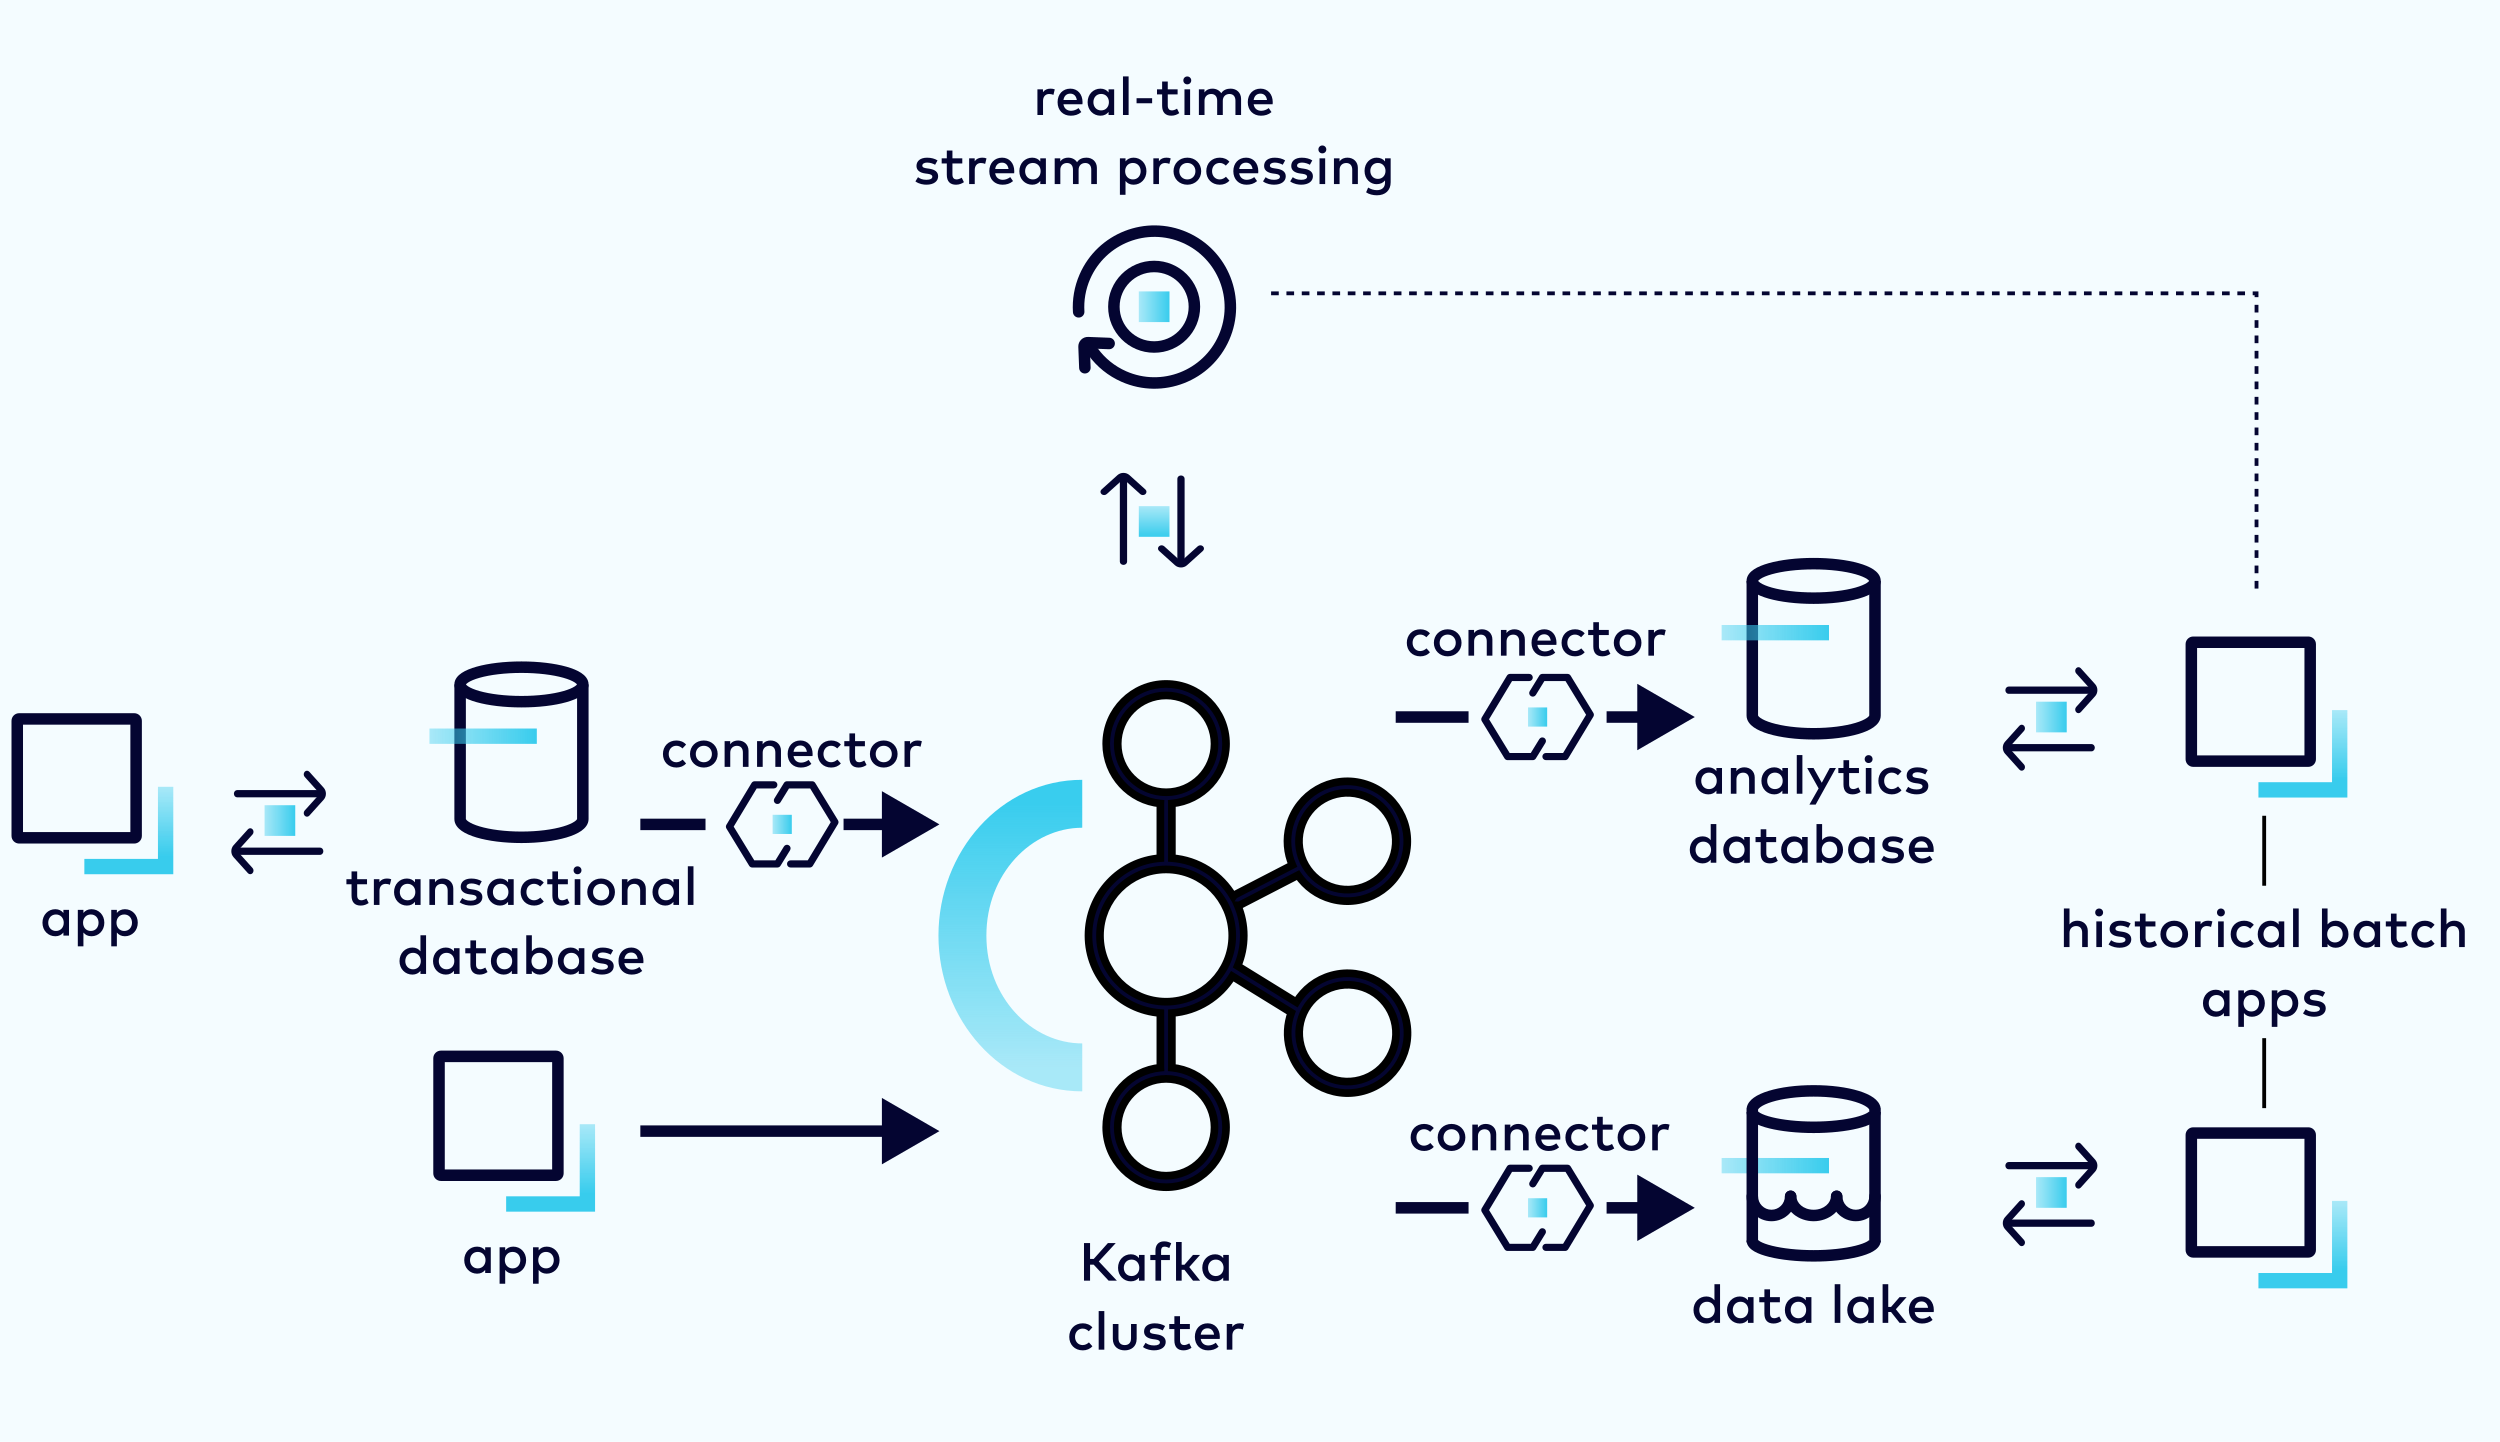 <svg width="652" height="376" viewBox="0 0 652 376" fill="none" xmlns="http://www.w3.org/2000/svg">
<rect width="652" height="376" fill="#F4FCFF"/>
<path fill-rule="evenodd" clip-rule="evenodd" d="M316.75 194C316.75 200.973 311.098 206.625 304.125 206.625C297.152 206.625 291.5 200.973 291.5 194C291.5 187.027 297.152 181.375 304.125 181.375C311.098 181.375 316.75 187.027 316.75 194ZM305.623 209.554C313.55 208.8 319.75 202.124 319.75 194C319.75 185.371 312.754 178.375 304.125 178.375C295.496 178.375 288.5 185.371 288.5 194C288.5 202.124 294.7 208.8 302.627 209.554C302.626 209.578 302.625 209.601 302.625 209.625V223.805C292.142 224.572 283.875 233.321 283.875 244C283.875 254.679 292.142 263.428 302.625 264.195V278.375C302.625 278.399 302.626 278.422 302.627 278.446C294.7 279.2 288.5 285.876 288.5 294C288.5 302.629 295.496 309.625 304.125 309.625C312.754 309.625 319.75 302.629 319.75 294C319.75 285.876 313.55 279.2 305.623 278.446C305.624 278.422 305.625 278.399 305.625 278.375V264.195C312.296 263.707 318.069 259.987 321.386 254.594L336.778 264.086C335.697 267.033 335.491 270.332 336.385 273.589C338.669 281.911 347.267 286.805 355.589 284.521C363.91 282.237 368.805 273.64 366.521 265.318C364.237 256.996 355.64 252.102 347.318 254.386C343.3 255.488 340.081 258.063 338.083 261.367L322.767 251.921C323.802 249.488 324.375 246.811 324.375 244C324.375 241.206 323.809 238.544 322.786 236.123C323.046 236.138 323.315 236.086 323.564 235.958L338.51 228.232C340.54 231.197 343.597 233.479 347.339 234.486C355.672 236.727 364.244 231.789 366.486 223.456C368.727 215.123 363.789 206.55 355.456 204.309C347.123 202.067 338.55 207.005 336.309 215.339C335.354 218.887 335.701 222.478 337.058 225.606L322.186 233.292C321.949 233.415 321.759 233.592 321.622 233.8C318.348 228.195 312.457 224.305 305.625 223.805V209.625C305.625 209.601 305.624 209.578 305.623 209.554ZM304.125 306.625C311.098 306.625 316.75 300.973 316.75 294C316.75 287.027 311.098 281.375 304.125 281.375C297.152 281.375 291.5 287.027 291.5 294C291.5 300.973 297.152 306.625 304.125 306.625ZM354.677 207.206C361.41 209.017 365.4 215.943 363.589 222.677C361.778 229.41 354.851 233.4 348.118 231.589C341.385 229.778 337.394 222.851 339.206 216.118C341.017 209.385 347.943 205.394 354.677 207.206ZM354.795 281.628C361.519 279.783 365.473 272.836 363.628 266.112C361.783 259.388 354.836 255.433 348.112 257.279C341.388 259.124 337.433 266.071 339.278 272.795C341.124 279.519 348.071 283.474 354.795 281.628ZM286.875 244C286.875 234.473 294.598 226.75 304.125 226.75C313.652 226.75 321.375 234.473 321.375 244C321.375 253.527 313.652 261.25 304.125 261.25C294.598 261.25 286.875 253.527 286.875 244Z" fill="#040531"/>
<path d="M305.623 209.554L305.529 208.559L304.58 208.649L304.624 209.601L305.623 209.554ZM302.627 209.554L303.626 209.601L303.67 208.649L302.721 208.559L302.627 209.554ZM302.625 223.805L302.698 224.802L303.625 224.734V223.805H302.625ZM302.625 264.195H303.625V263.266L302.698 263.198L302.625 264.195ZM302.627 278.446L302.721 279.441L303.67 279.351L303.626 278.399L302.627 278.446ZM305.623 278.446L304.624 278.399L304.58 279.351L305.529 279.441L305.623 278.446ZM305.625 264.195L305.552 263.198L304.625 263.266V264.195H305.625ZM321.386 254.594L321.911 253.743L321.059 253.217L320.534 254.07L321.386 254.594ZM336.778 264.086L337.716 264.431L337.998 263.664L337.303 263.235L336.778 264.086ZM336.385 273.589L337.35 273.324L336.385 273.589ZM355.589 284.521L355.324 283.557L355.589 284.521ZM347.318 254.386L347.053 253.421L347.318 254.386ZM338.083 261.367L337.558 262.218L338.417 262.748L338.939 261.884L338.083 261.367ZM322.767 251.921L321.847 251.53L321.51 252.321L322.242 252.772L322.767 251.921ZM322.786 236.123L322.846 235.124L321.237 235.027L321.865 236.512L322.786 236.123ZM323.564 235.958L323.105 235.069H323.105L323.564 235.958ZM338.51 228.232L339.335 227.667L338.835 226.938L338.051 227.344L338.51 228.232ZM347.339 234.486L347.079 235.452L347.339 234.486ZM366.486 223.456L365.52 223.196L366.486 223.456ZM355.456 204.309L355.716 203.343L355.456 204.309ZM336.309 215.339L337.274 215.598L336.309 215.339ZM337.058 225.606L337.517 226.494L338.347 226.065L337.975 225.208L337.058 225.606ZM322.186 233.292L322.645 234.181H322.645L322.186 233.292ZM321.622 233.8L320.759 234.304L321.572 235.696L322.458 234.349L321.622 233.8ZM305.625 223.805H304.625V224.734L305.552 224.802L305.625 223.805ZM354.677 207.206L354.936 206.24L354.677 207.206ZM348.118 231.589L347.858 232.555L348.118 231.589ZM339.206 216.118L340.171 216.378L339.206 216.118ZM363.628 266.112L364.592 265.847L363.628 266.112ZM354.795 281.628L354.53 280.664L354.795 281.628ZM348.112 257.279L348.376 258.243L348.112 257.279ZM304.125 207.625C311.65 207.625 317.75 201.525 317.75 194H315.75C315.75 200.42 310.545 205.625 304.125 205.625V207.625ZM290.5 194C290.5 201.525 296.6 207.625 304.125 207.625V205.625C297.705 205.625 292.5 200.42 292.5 194H290.5ZM304.125 180.375C296.6 180.375 290.5 186.475 290.5 194H292.5C292.5 187.58 297.705 182.375 304.125 182.375V180.375ZM317.75 194C317.75 186.475 311.65 180.375 304.125 180.375V182.375C310.545 182.375 315.75 187.58 315.75 194H317.75ZM318.75 194C318.75 201.604 312.947 207.853 305.529 208.559L305.718 210.55C314.153 209.747 320.75 202.645 320.75 194H318.75ZM304.125 179.375C312.202 179.375 318.75 185.923 318.75 194H320.75C320.75 184.818 313.307 177.375 304.125 177.375V179.375ZM289.5 194C289.5 185.923 296.048 179.375 304.125 179.375V177.375C294.943 177.375 287.5 184.818 287.5 194H289.5ZM302.721 208.559C295.303 207.853 289.5 201.604 289.5 194H287.5C287.5 202.645 294.097 209.747 302.532 210.55L302.721 208.559ZM303.625 209.625C303.625 209.617 303.625 209.609 303.626 209.601L301.628 209.508C301.626 209.546 301.625 209.585 301.625 209.625H303.625ZM303.625 223.805V209.625H301.625V223.805H303.625ZM284.875 244C284.875 233.849 292.733 225.532 302.698 224.802L302.552 222.807C291.55 223.613 282.875 232.793 282.875 244H284.875ZM302.698 263.198C292.733 262.468 284.875 254.151 284.875 244H282.875C282.875 255.207 291.55 264.387 302.552 265.193L302.698 263.198ZM301.625 264.195V278.375H303.625V264.195H301.625ZM301.625 278.375C301.625 278.414 301.626 278.453 301.628 278.492L303.626 278.399C303.625 278.391 303.625 278.383 303.625 278.375H301.625ZM302.532 277.45C294.097 278.253 287.5 285.355 287.5 294H289.5C289.5 286.396 295.303 280.147 302.721 279.441L302.532 277.45ZM287.5 294C287.5 303.182 294.943 310.625 304.125 310.625V308.625C296.048 308.625 289.5 302.077 289.5 294H287.5ZM304.125 310.625C313.307 310.625 320.75 303.182 320.75 294H318.75C318.75 302.077 312.202 308.625 304.125 308.625V310.625ZM320.75 294C320.75 285.355 314.153 278.253 305.718 277.45L305.529 279.441C312.947 280.147 318.75 286.396 318.75 294H320.75ZM306.622 278.492C306.624 278.453 306.625 278.414 306.625 278.375H304.625C304.625 278.383 304.625 278.391 304.624 278.399L306.622 278.492ZM306.625 278.375V264.195H304.625V278.375H306.625ZM320.534 254.07C317.38 259.199 311.891 262.734 305.552 263.198L305.698 265.193C312.701 264.68 318.759 260.775 322.238 255.118L320.534 254.07ZM320.861 255.445L336.253 264.938L337.303 263.235L321.911 253.743L320.861 255.445ZM335.839 263.742C334.689 266.877 334.47 270.389 335.421 273.854L337.35 273.324C336.513 270.274 336.705 267.188 337.716 264.431L335.839 263.742ZM335.421 273.854C337.851 282.708 346.999 287.916 355.853 285.486L355.324 283.557C347.535 285.695 339.487 281.113 337.35 273.324L335.421 273.854ZM355.853 285.486C364.708 283.056 369.915 273.908 367.485 265.053L365.557 265.583C367.694 273.372 363.113 281.419 355.324 283.557L355.853 285.486ZM367.485 265.053C365.055 256.199 355.907 250.991 347.053 253.421L347.582 255.35C355.372 253.212 363.419 257.794 365.557 265.583L367.485 265.053ZM347.053 253.421C342.779 254.594 339.353 257.335 337.228 260.85L338.939 261.884C340.81 258.79 343.821 256.382 347.582 255.35L347.053 253.421ZM338.608 260.516L323.292 251.07L322.242 252.772L337.558 262.218L338.608 260.516ZM323.375 244C323.375 246.674 322.83 249.218 321.847 251.53L323.687 252.313C324.774 249.758 325.375 246.948 325.375 244H323.375ZM321.865 236.512C322.837 238.812 323.375 241.342 323.375 244H325.375C325.375 241.07 324.781 238.276 323.707 235.733L321.865 236.512ZM323.105 235.069C323.02 235.113 322.932 235.13 322.846 235.124L322.725 237.121C323.161 237.147 323.609 237.06 324.023 236.846L323.105 235.069ZM338.051 227.344L323.105 235.069L324.023 236.846L338.969 229.121L338.051 227.344ZM347.598 233.52C344.096 232.578 341.235 230.442 339.335 227.667L337.685 228.797C339.844 231.951 343.099 234.381 347.079 235.452L347.598 233.52ZM365.52 223.196C363.422 230.996 355.398 235.618 347.598 233.52L347.079 235.452C355.946 237.837 365.067 232.582 367.452 223.716L365.52 223.196ZM355.196 205.274C362.996 207.372 367.618 215.396 365.52 223.196L367.452 223.716C369.837 214.849 364.582 205.728 355.716 203.343L355.196 205.274ZM337.274 215.598C339.372 207.798 347.396 203.176 355.196 205.274L355.716 203.343C346.849 200.958 337.728 206.212 335.343 215.079L337.274 215.598ZM337.975 225.208C336.706 222.28 336.381 218.92 337.274 215.598L335.343 215.079C334.328 218.853 334.697 222.676 336.141 226.004L337.975 225.208ZM322.645 234.181L337.517 226.494L336.599 224.717L321.727 232.404L322.645 234.181ZM322.458 234.349C322.503 234.281 322.565 234.222 322.645 234.181L321.727 232.404C321.334 232.607 321.015 232.903 320.787 233.25L322.458 234.349ZM305.552 224.802C312.044 225.277 317.644 228.974 320.759 234.304L322.486 233.295C319.051 227.416 312.87 223.333 305.698 222.807L305.552 224.802ZM304.625 209.625V223.805H306.625V209.625H304.625ZM304.624 209.601C304.625 209.609 304.625 209.617 304.625 209.625H306.625C306.625 209.585 306.624 209.546 306.622 209.508L304.624 209.601ZM315.75 294C315.75 300.42 310.545 305.625 304.125 305.625V307.625C311.65 307.625 317.75 301.525 317.75 294H315.75ZM304.125 282.375C310.545 282.375 315.75 287.58 315.75 294H317.75C317.75 286.475 311.65 280.375 304.125 280.375V282.375ZM292.5 294C292.5 287.58 297.705 282.375 304.125 282.375V280.375C296.6 280.375 290.5 286.475 290.5 294H292.5ZM304.125 305.625C297.705 305.625 292.5 300.42 292.5 294H290.5C290.5 301.525 296.6 307.625 304.125 307.625V305.625ZM364.555 222.936C366.509 215.67 362.203 208.194 354.936 206.24L354.417 208.171C360.617 209.839 364.291 216.217 362.623 222.417L364.555 222.936ZM347.858 232.555C355.125 234.509 362.6 230.203 364.555 222.936L362.623 222.417C360.956 228.617 354.578 232.291 348.378 230.623L347.858 232.555ZM338.24 215.858C336.285 223.125 340.592 230.6 347.858 232.555L348.378 230.623C342.178 228.956 338.504 222.578 340.171 216.378L338.24 215.858ZM354.936 206.24C347.67 204.285 340.195 208.592 338.24 215.858L340.171 216.378C341.839 210.178 348.217 206.504 354.417 208.171L354.936 206.24ZM362.664 266.377C364.363 272.568 360.721 278.965 354.53 280.664L355.059 282.593C362.316 280.601 366.584 273.104 364.592 265.847L362.664 266.377ZM348.376 258.243C354.568 256.544 360.964 260.185 362.664 266.377L364.592 265.847C362.601 258.591 355.104 254.323 347.847 256.314L348.376 258.243ZM340.243 272.53C338.544 266.339 342.185 259.942 348.376 258.243L347.847 256.314C340.591 258.306 336.322 265.803 338.314 273.06L340.243 272.53ZM354.53 280.664C348.339 282.363 341.942 278.722 340.243 272.53L338.314 273.06C340.306 280.316 347.803 284.584 355.059 282.593L354.53 280.664ZM304.125 225.75C294.046 225.75 285.875 233.921 285.875 244H287.875C287.875 235.025 295.15 227.75 304.125 227.75V225.75ZM322.375 244C322.375 233.921 314.204 225.75 304.125 225.75V227.75C313.1 227.75 320.375 235.025 320.375 244H322.375ZM304.125 262.25C314.204 262.25 322.375 254.079 322.375 244H320.375C320.375 252.975 313.1 260.25 304.125 260.25V262.25ZM285.875 244C285.875 254.079 294.046 262.25 304.125 262.25V260.25C295.15 260.25 287.875 252.975 287.875 244H285.875Z" fill="black"/>
<path fill-rule="evenodd" clip-rule="evenodd" d="M257.25 244C257.25 227.893 268.99 215.875 282.25 215.875L282.25 203.375C260.992 203.375 244.75 222.137 244.75 244C244.75 265.863 260.992 284.625 282.25 284.625L282.25 272.125C268.99 272.125 257.25 260.107 257.25 244Z" fill="url(#paint0_linear_2_2)"/>
<path fill-rule="evenodd" clip-rule="evenodd" d="M308.429 63.323C299.174 59.266 288.382 63.479 284.324 72.734C283.109 75.505 282.636 78.409 282.816 81.229C282.868 82.056 282.241 82.769 281.414 82.821C280.587 82.874 279.875 82.246 279.822 81.42C279.612 78.133 280.165 74.749 281.576 71.529C286.299 60.757 298.861 55.853 309.634 60.576C320.406 65.299 325.31 77.861 320.587 88.633C315.864 99.406 303.302 104.31 292.53 99.587C288.979 98.03 286.063 95.619 283.921 92.7C283.43 92.032 283.574 91.093 284.242 90.603C284.91 90.113 285.849 90.257 286.339 90.925C288.178 93.43 290.68 95.5 293.734 96.839C302.99 100.897 313.782 96.684 317.84 87.429C321.897 78.173 317.684 67.381 308.429 63.323Z" fill="#040531"/>
<path fill-rule="evenodd" clip-rule="evenodd" d="M282.995 97.409C282.167 97.442 281.469 96.797 281.437 95.969L281.222 90.464C281.165 89.007 282.361 87.811 283.818 87.868L289.323 88.083C290.151 88.115 290.796 88.813 290.763 89.641C290.731 90.468 290.034 91.113 289.206 91.081L284.241 90.887L284.435 95.852C284.467 96.68 283.822 97.377 282.995 97.409Z" fill="#040531"/>
<path fill-rule="evenodd" clip-rule="evenodd" d="M301 89C305.971 89 310 84.971 310 80C310 75.029 305.971 71 301 71C296.029 71 292 75.029 292 80C292 84.971 296.029 89 301 89ZM301 92C307.627 92 313 86.627 313 80C313 73.373 307.627 68 301 68C294.373 68 289 73.373 289 80C289 86.627 294.373 92 301 92Z" fill="#040531"/>
<rect x="305" y="76" width="8" height="8" transform="rotate(90 305 76)" fill="url(#paint1_linear_2_2)"/>
<path fill-rule="evenodd" clip-rule="evenodd" d="M573 169V197H601V169H573ZM572 166C570.895 166 570 166.895 570 168V198C570 199.105 570.895 200 572 200H602C603.105 200 604 199.105 604 198V168C604 166.895 603.105 166 602 166H572Z" fill="#040531"/>
<path fill-rule="evenodd" clip-rule="evenodd" d="M589 208L589 204L608.193 204L608.193 185.193L612.193 185.193L612.193 208L589 208Z" fill="url(#paint2_linear_2_2)"/>
<path fill-rule="evenodd" clip-rule="evenodd" d="M573 297V325H601V297H573ZM572 294C570.895 294 570 294.895 570 296V326C570 327.105 570.895 328 572 328H602C603.105 328 604 327.105 604 326V296C604 294.895 603.105 294 602 294H572Z" fill="#040531"/>
<path fill-rule="evenodd" clip-rule="evenodd" d="M589 336L589 332L608.193 332L608.193 313.193L612.193 313.193L612.193 336L589 336Z" fill="url(#paint3_linear_2_2)"/>
<path fill-rule="evenodd" clip-rule="evenodd" d="M307.053 146.195L307.053 124.854C307.053 124.382 307.477 124 308 124C308.523 124 308.947 124.382 308.947 124.854L308.947 146.195C308.947 146.667 308.523 147.049 308 147.049C307.477 147.049 307.053 146.667 307.053 146.195Z" fill="#040531"/>
<path fill-rule="evenodd" clip-rule="evenodd" d="M313.723 142.461C314.092 142.795 314.092 143.335 313.723 143.669L309.563 147.417C308.7 148.194 307.3 148.194 306.437 147.417L302.277 143.669C301.908 143.335 301.908 142.795 302.277 142.461C302.647 142.128 303.247 142.128 303.617 142.461L307.777 146.209C307.9 146.32 308.1 146.32 308.223 146.209L312.383 142.461C312.753 142.128 313.353 142.128 313.723 142.461Z" fill="#040531"/>
<path fill-rule="evenodd" clip-rule="evenodd" d="M293.947 125.133L293.947 146.475C293.947 146.946 293.523 147.328 293 147.328C292.477 147.328 292.053 146.946 292.053 146.475L292.053 125.133C292.053 124.662 292.477 124.28 293 124.28C293.523 124.28 293.947 124.662 293.947 125.133Z" fill="#040531"/>
<path fill-rule="evenodd" clip-rule="evenodd" d="M287.277 128.867C286.908 128.534 286.908 127.993 287.277 127.66L291.437 123.912C292.3 123.134 293.7 123.134 294.563 123.912L298.723 127.66C299.092 127.993 299.092 128.534 298.723 128.867C298.353 129.2 297.753 129.2 297.383 128.867L293.223 125.119C293.1 125.008 292.9 125.008 292.777 125.119L288.617 128.867C288.247 129.2 287.647 129.2 287.277 128.867Z" fill="#040531"/>
<rect width="8" height="8" transform="matrix(8.74228e-08 1 1 -8.74228e-08 297 132)" fill="url(#paint4_linear_2_2)"/>
<path fill-rule="evenodd" clip-rule="evenodd" d="M83.195 207.947L61.854 207.947C61.382 207.947 61 207.523 61 207C61 206.477 61.382 206.053 61.854 206.053L83.195 206.053C83.666 206.053 84.049 206.477 84.049 207C84.049 207.523 83.666 207.947 83.195 207.947Z" fill="#040531"/>
<path fill-rule="evenodd" clip-rule="evenodd" d="M79.461 201.277C79.795 200.908 80.335 200.908 80.669 201.277L84.417 205.437C85.195 206.3 85.195 207.7 84.417 208.563L80.669 212.723C80.335 213.092 79.795 213.092 79.461 212.723C79.128 212.353 79.128 211.753 79.461 211.383L83.209 207.223C83.32 207.1 83.32 206.9 83.209 206.777L79.461 202.617C79.128 202.247 79.128 201.647 79.461 201.277Z" fill="#040531"/>
<path fill-rule="evenodd" clip-rule="evenodd" d="M62.133 221.053L83.475 221.053C83.946 221.053 84.328 221.477 84.328 222C84.328 222.523 83.946 222.947 83.475 222.947L62.133 222.947C61.662 222.947 61.28 222.523 61.28 222C61.28 221.477 61.662 221.053 62.133 221.053Z" fill="#040531"/>
<path fill-rule="evenodd" clip-rule="evenodd" d="M65.867 227.723C65.534 228.092 64.993 228.092 64.66 227.723L60.912 223.563C60.134 222.7 60.134 221.3 60.912 220.437L64.66 216.277C64.993 215.908 65.534 215.908 65.867 216.277C66.2 216.647 66.2 217.247 65.867 217.617L62.119 221.777C62.008 221.9 62.008 222.1 62.119 222.223L65.867 226.383C66.2 226.753 66.2 227.353 65.867 227.723Z" fill="#040531"/>
<rect width="8" height="8" transform="matrix(1 -8.74228e-08 -8.74228e-08 -1 69 218)" fill="url(#paint5_linear_2_2)"/>
<path fill-rule="evenodd" clip-rule="evenodd" d="M545.195 304.947L523.854 304.947C523.382 304.947 523 304.523 523 304C523 303.477 523.382 303.053 523.854 303.053L545.195 303.053C545.667 303.053 546.049 303.477 546.049 304C546.049 304.523 545.667 304.947 545.195 304.947Z" fill="#040531"/>
<path fill-rule="evenodd" clip-rule="evenodd" d="M541.461 298.277C541.795 297.908 542.335 297.908 542.669 298.277L546.417 302.437C547.194 303.3 547.194 304.7 546.417 305.563L542.669 309.723C542.335 310.092 541.795 310.092 541.461 309.723C541.128 309.353 541.128 308.753 541.461 308.383L545.209 304.223C545.32 304.1 545.32 303.9 545.209 303.777L541.461 299.617C541.128 299.247 541.128 298.647 541.461 298.277Z" fill="#040531"/>
<path fill-rule="evenodd" clip-rule="evenodd" d="M524.133 318.053L545.475 318.053C545.946 318.053 546.328 318.477 546.328 319C546.328 319.523 545.946 319.947 545.475 319.947L524.133 319.947C523.662 319.947 523.28 319.523 523.28 319C523.28 318.477 523.662 318.053 524.133 318.053Z" fill="#040531"/>
<path fill-rule="evenodd" clip-rule="evenodd" d="M527.867 324.723C527.534 325.092 526.993 325.092 526.66 324.723L522.912 320.563C522.134 319.7 522.134 318.3 522.912 317.437L526.66 313.277C526.993 312.908 527.534 312.908 527.867 313.277C528.2 313.647 528.2 314.247 527.867 314.617L524.119 318.777C524.008 318.9 524.008 319.1 524.119 319.223L527.867 323.383C528.2 323.753 528.2 324.353 527.867 324.723Z" fill="#040531"/>
<rect width="8" height="8" transform="matrix(1 -8.74228e-08 -8.74228e-08 -1 531 315)" fill="url(#paint6_linear_2_2)"/>
<path fill-rule="evenodd" clip-rule="evenodd" d="M545.195 180.947L523.854 180.947C523.382 180.947 523 180.523 523 180C523 179.477 523.382 179.053 523.854 179.053L545.195 179.053C545.667 179.053 546.049 179.477 546.049 180C546.049 180.523 545.667 180.947 545.195 180.947Z" fill="#040531"/>
<path fill-rule="evenodd" clip-rule="evenodd" d="M541.461 174.277C541.795 173.908 542.335 173.908 542.669 174.277L546.417 178.437C547.194 179.3 547.194 180.7 546.417 181.563L542.669 185.723C542.335 186.092 541.795 186.092 541.461 185.723C541.128 185.353 541.128 184.753 541.461 184.383L545.209 180.223C545.32 180.1 545.32 179.9 545.209 179.777L541.461 175.617C541.128 175.247 541.128 174.647 541.461 174.277Z" fill="#040531"/>
<path fill-rule="evenodd" clip-rule="evenodd" d="M524.133 194.053L545.475 194.053C545.946 194.053 546.328 194.477 546.328 195C546.328 195.523 545.946 195.947 545.475 195.947L524.133 195.947C523.662 195.947 523.28 195.523 523.28 195C523.28 194.477 523.662 194.053 524.133 194.053Z" fill="#040531"/>
<path fill-rule="evenodd" clip-rule="evenodd" d="M527.867 200.723C527.534 201.092 526.993 201.092 526.66 200.723L522.912 196.563C522.134 195.7 522.134 194.3 522.912 193.437L526.66 189.277C526.993 188.908 527.534 188.908 527.867 189.277C528.2 189.647 528.2 190.247 527.867 190.617L524.119 194.777C524.008 194.9 524.008 195.1 524.119 195.223L527.867 199.383C528.2 199.753 528.2 200.353 527.867 200.723Z" fill="#040531"/>
<rect width="8" height="8" transform="matrix(1 -8.74228e-08 -8.74228e-08 -1 531 191)" fill="url(#paint7_linear_2_2)"/>
<path d="M539.729 236.92H538.259V247H539.729V243.283C539.729 242.135 540.52 241.512 541.465 241.512C542.445 241.512 543.026 242.142 543.026 243.269V247H544.496V242.786C544.496 241.218 543.369 240.119 541.773 240.119C541.094 240.119 540.268 240.322 539.729 241.092V236.92ZM548.192 240.294H546.722V247H548.192V240.294ZM547.45 236.941C546.869 236.941 546.428 237.396 546.428 237.977C546.428 238.558 546.869 238.999 547.45 238.999C548.031 238.999 548.486 238.558 548.486 237.977C548.486 237.396 548.031 236.941 547.45 236.941ZM555.676 240.833C554.983 240.385 554.01 240.126 552.96 240.126C551.252 240.126 550.188 240.945 550.188 242.275C550.188 243.353 550.979 244.039 552.463 244.242L553.163 244.333C553.961 244.445 554.325 244.697 554.325 245.075C554.325 245.579 553.8 245.894 552.799 245.894C551.707 245.894 551.07 245.579 550.587 245.208L549.908 246.307C550.888 247.035 552.092 247.168 552.785 247.168C554.717 247.168 555.837 246.265 555.837 244.977C555.837 243.829 554.969 243.206 553.506 242.996L552.813 242.891C552.197 242.8 551.707 242.667 551.707 242.198C551.707 241.722 552.176 241.4 552.974 241.4C553.807 241.4 554.64 241.722 555.046 241.974L555.676 240.833ZM562.135 240.294H559.566V238.264H558.096V240.294H556.759V241.624H558.096V244.571C558.096 246.356 558.985 247.175 560.504 247.175C561.344 247.175 562.023 246.874 562.562 246.51L561.981 245.341C561.582 245.593 561.085 245.796 560.63 245.796C560.042 245.796 559.566 245.446 559.566 244.543V241.624H562.135V240.294ZM567.043 240.119C564.971 240.119 563.438 241.638 563.438 243.647C563.438 245.656 564.971 247.175 567.043 247.175C569.115 247.175 570.655 245.656 570.655 243.647C570.655 241.638 569.115 240.119 567.043 240.119ZM567.043 241.498C568.24 241.498 569.15 242.38 569.15 243.647C569.15 244.914 568.24 245.796 567.043 245.796C565.846 245.796 564.943 244.914 564.943 243.647C564.943 242.38 565.846 241.498 567.043 241.498ZM575.861 240.119C575.042 240.119 574.356 240.413 573.915 241.05V240.294H572.466V247H573.929V243.311C573.929 242.17 574.594 241.512 575.525 241.512C575.882 241.512 576.33 241.596 576.638 241.757L576.988 240.308C576.652 240.175 576.309 240.119 575.861 240.119ZM579.952 240.294H578.482V247H579.952V240.294ZM579.21 236.941C578.629 236.941 578.188 237.396 578.188 237.977C578.188 238.558 578.629 238.999 579.21 238.999C579.791 238.999 580.246 238.558 580.246 237.977C580.246 237.396 579.791 236.941 579.21 236.941ZM585.287 240.119C583.152 240.119 581.759 241.638 581.759 243.647C581.759 245.656 583.152 247.175 585.287 247.175C586.288 247.175 587.184 246.811 587.793 246.104L586.89 245.096C586.463 245.495 585.889 245.796 585.245 245.796C584.118 245.796 583.264 244.914 583.264 243.647C583.264 242.38 584.118 241.498 585.245 241.498C585.889 241.498 586.386 241.75 586.855 242.191L587.793 241.19C587.198 240.483 586.288 240.119 585.287 240.119ZM595.736 240.294H594.273V241.106C593.811 240.511 593.118 240.119 592.166 240.119C590.29 240.119 588.813 241.596 588.813 243.647C588.813 245.698 590.29 247.175 592.166 247.175C593.118 247.175 593.811 246.79 594.273 246.195V247H595.736V240.294ZM592.341 241.498C593.552 241.498 594.364 242.422 594.364 243.647C594.364 244.872 593.552 245.796 592.341 245.796C591.081 245.796 590.318 244.823 590.318 243.647C590.318 242.471 591.081 241.498 592.341 241.498ZM599.503 236.92H598.033V247H599.503V236.92ZM609.129 240.119C608.177 240.119 607.491 240.504 607.029 241.092V236.92H605.566V247H607.029V246.202C607.491 246.79 608.177 247.175 609.129 247.175C611.005 247.175 612.482 245.698 612.482 243.647C612.482 241.596 611.005 240.119 609.129 240.119ZM608.954 241.498C610.214 241.498 610.977 242.471 610.977 243.647C610.977 244.823 610.214 245.796 608.954 245.796C607.743 245.796 606.931 244.872 606.931 243.647C606.931 242.422 607.743 241.498 608.954 241.498ZM620.729 240.294H619.266V241.106C618.804 240.511 618.111 240.119 617.159 240.119C615.283 240.119 613.806 241.596 613.806 243.647C613.806 245.698 615.283 247.175 617.159 247.175C618.111 247.175 618.804 246.79 619.266 246.195V247H620.729V240.294ZM617.334 241.498C618.545 241.498 619.357 242.422 619.357 243.647C619.357 244.872 618.545 245.796 617.334 245.796C616.074 245.796 615.311 244.823 615.311 243.647C615.311 242.471 616.074 241.498 617.334 241.498ZM627.596 240.294H625.027V238.264H623.557V240.294H622.22V241.624H623.557V244.571C623.557 246.356 624.446 247.175 625.965 247.175C626.805 247.175 627.484 246.874 628.023 246.51L627.442 245.341C627.043 245.593 626.546 245.796 626.091 245.796C625.503 245.796 625.027 245.446 625.027 244.543V241.624H627.596V240.294ZM632.427 240.119C630.292 240.119 628.899 241.638 628.899 243.647C628.899 245.656 630.292 247.175 632.427 247.175C633.428 247.175 634.324 246.811 634.933 246.104L634.03 245.096C633.603 245.495 633.029 245.796 632.385 245.796C631.258 245.796 630.404 244.914 630.404 243.647C630.404 242.38 631.258 241.498 632.385 241.498C633.029 241.498 633.526 241.75 633.995 242.191L634.933 241.19C634.338 240.483 633.428 240.119 632.427 240.119ZM638.044 236.92H636.574V247H638.044V243.283C638.044 242.135 638.835 241.512 639.78 241.512C640.76 241.512 641.341 242.142 641.341 243.269V247H642.811V242.786C642.811 241.218 641.684 240.119 640.088 240.119C639.409 240.119 638.583 240.322 638.044 241.092V236.92ZM581.456 258.294H579.993V259.106C579.531 258.511 578.838 258.119 577.886 258.119C576.01 258.119 574.533 259.596 574.533 261.647C574.533 263.698 576.01 265.175 577.886 265.175C578.838 265.175 579.531 264.79 579.993 264.195V265H581.456V258.294ZM578.061 259.498C579.272 259.498 580.084 260.422 580.084 261.647C580.084 262.872 579.272 263.796 578.061 263.796C576.801 263.796 576.038 262.823 576.038 261.647C576.038 260.471 576.801 259.498 578.061 259.498ZM587.315 258.119C586.363 258.119 585.677 258.504 585.215 259.092V258.294H583.752V267.8H585.215V264.202C585.677 264.79 586.363 265.175 587.315 265.175C589.191 265.175 590.668 263.698 590.668 261.647C590.668 259.596 589.191 258.119 587.315 258.119ZM587.14 259.498C588.4 259.498 589.163 260.471 589.163 261.647C589.163 262.823 588.4 263.796 587.14 263.796C585.929 263.796 585.117 262.872 585.117 261.647C585.117 260.422 585.929 259.498 587.14 259.498ZM596.038 258.119C595.086 258.119 594.4 258.504 593.938 259.092V258.294H592.475V267.8H593.938V264.202C594.4 264.79 595.086 265.175 596.038 265.175C597.914 265.175 599.391 263.698 599.391 261.647C599.391 259.596 597.914 258.119 596.038 258.119ZM595.863 259.498C597.123 259.498 597.886 260.471 597.886 261.647C597.886 262.823 597.123 263.796 595.863 263.796C594.652 263.796 593.84 262.872 593.84 261.647C593.84 260.422 594.652 259.498 595.863 259.498ZM606.392 258.833C605.699 258.385 604.726 258.126 603.676 258.126C601.968 258.126 600.904 258.945 600.904 260.275C600.904 261.353 601.695 262.039 603.179 262.242L603.879 262.333C604.677 262.445 605.041 262.697 605.041 263.075C605.041 263.579 604.516 263.894 603.515 263.894C602.423 263.894 601.786 263.579 601.303 263.208L600.624 264.307C601.604 265.035 602.808 265.168 603.501 265.168C605.433 265.168 606.553 264.265 606.553 262.977C606.553 261.829 605.685 261.206 604.222 260.996L603.529 260.891C602.913 260.8 602.423 260.667 602.423 260.198C602.423 259.722 602.892 259.4 603.69 259.4C604.523 259.4 605.356 259.722 605.762 259.974L606.392 258.833Z" fill="#040531"/>
<path d="M273.954 23.119C273.135 23.119 272.449 23.413 272.008 24.05V23.294H270.559V30H272.022V26.311C272.022 25.17 272.687 24.512 273.618 24.512C273.975 24.512 274.423 24.596 274.731 24.757L275.081 23.308C274.745 23.175 274.402 23.119 273.954 23.119ZM279.157 23.119C277.183 23.119 275.818 24.547 275.818 26.647C275.818 28.775 277.239 30.175 279.248 30.175C280.263 30.175 281.187 29.93 282.006 29.23L281.278 28.187C280.725 28.628 280.011 28.894 279.339 28.894C278.387 28.894 277.54 28.39 277.344 27.186H282.3C282.314 27.018 282.328 26.829 282.328 26.64C282.321 24.547 281.033 23.119 279.157 23.119ZM279.129 24.421C280.06 24.421 280.669 25.03 280.83 26.073H277.351C277.505 25.093 278.086 24.421 279.129 24.421ZM290.575 23.294H289.112V24.106C288.65 23.511 287.957 23.119 287.005 23.119C285.129 23.119 283.652 24.596 283.652 26.647C283.652 28.698 285.129 30.175 287.005 30.175C287.957 30.175 288.65 29.79 289.112 29.195V30H290.575V23.294ZM287.18 24.498C288.391 24.498 289.203 25.422 289.203 26.647C289.203 27.872 288.391 28.796 287.18 28.796C285.92 28.796 285.157 27.823 285.157 26.647C285.157 25.471 285.92 24.498 287.18 24.498ZM294.342 19.92H292.872V30H294.342V19.92ZM300.474 25.604H296.414V26.934H300.474V25.604ZM307.122 23.294H304.553V21.264H303.083V23.294H301.746V24.624H303.083V27.571C303.083 29.356 303.972 30.175 305.491 30.175C306.331 30.175 307.01 29.874 307.549 29.51L306.968 28.341C306.569 28.593 306.072 28.796 305.617 28.796C305.029 28.796 304.553 28.446 304.553 27.543V24.624H307.122V23.294ZM310.379 23.294H308.909V30H310.379V23.294ZM309.637 19.941C309.056 19.941 308.615 20.396 308.615 20.977C308.615 21.558 309.056 21.999 309.637 21.999C310.218 21.999 310.673 21.558 310.673 20.977C310.673 20.396 310.218 19.941 309.637 19.941ZM320.95 23.119C320.117 23.119 319.081 23.357 318.5 24.316C318.038 23.574 317.205 23.119 316.183 23.119C315.497 23.119 314.664 23.322 314.125 24.113V23.294H312.669V30H314.139V26.283C314.139 25.135 314.93 24.512 315.875 24.512C316.855 24.512 317.436 25.142 317.436 26.269V30H318.906V26.283C318.906 25.135 319.697 24.512 320.642 24.512C321.622 24.512 322.203 25.142 322.203 26.269V30H323.673V25.786C323.673 24.218 322.546 23.119 320.95 23.119ZM328.759 23.119C326.785 23.119 325.42 24.547 325.42 26.647C325.42 28.775 326.841 30.175 328.85 30.175C329.865 30.175 330.789 29.93 331.608 29.23L330.88 28.187C330.327 28.628 329.613 28.894 328.941 28.894C327.989 28.894 327.142 28.39 326.946 27.186H331.902C331.916 27.018 331.93 26.829 331.93 26.64C331.923 24.547 330.635 23.119 328.759 23.119ZM328.731 24.421C329.662 24.421 330.271 25.03 330.432 26.073H326.953C327.107 25.093 327.688 24.421 328.731 24.421ZM244.506 41.833C243.813 41.385 242.84 41.126 241.79 41.126C240.082 41.126 239.018 41.945 239.018 43.275C239.018 44.353 239.809 45.039 241.293 45.242L241.993 45.333C242.791 45.445 243.155 45.697 243.155 46.075C243.155 46.579 242.63 46.894 241.629 46.894C240.537 46.894 239.9 46.579 239.417 46.208L238.738 47.307C239.718 48.035 240.922 48.168 241.615 48.168C243.547 48.168 244.667 47.265 244.667 45.977C244.667 44.829 243.799 44.206 242.336 43.996L241.643 43.891C241.027 43.8 240.537 43.667 240.537 43.198C240.537 42.722 241.006 42.4 241.804 42.4C242.637 42.4 243.47 42.722 243.876 42.974L244.506 41.833ZM250.965 41.294H248.396V39.264H246.926V41.294H245.589V42.624H246.926V45.571C246.926 47.356 247.815 48.175 249.334 48.175C250.174 48.175 250.853 47.874 251.392 47.51L250.811 46.341C250.412 46.593 249.915 46.796 249.46 46.796C248.872 46.796 248.396 46.446 248.396 45.543V42.624H250.965V41.294ZM256.147 41.119C255.328 41.119 254.642 41.413 254.201 42.05V41.294H252.752V48H254.215V44.311C254.215 43.17 254.88 42.512 255.811 42.512C256.168 42.512 256.616 42.596 256.924 42.757L257.274 41.308C256.938 41.175 256.595 41.119 256.147 41.119ZM261.35 41.119C259.376 41.119 258.011 42.547 258.011 44.647C258.011 46.775 259.432 48.175 261.441 48.175C262.456 48.175 263.38 47.93 264.199 47.23L263.471 46.187C262.918 46.628 262.204 46.894 261.532 46.894C260.58 46.894 259.733 46.39 259.537 45.186H264.493C264.507 45.018 264.521 44.829 264.521 44.64C264.514 42.547 263.226 41.119 261.35 41.119ZM261.322 42.421C262.253 42.421 262.862 43.03 263.023 44.073H259.544C259.698 43.093 260.279 42.421 261.322 42.421ZM272.768 41.294H271.305V42.106C270.843 41.511 270.15 41.119 269.198 41.119C267.322 41.119 265.845 42.596 265.845 44.647C265.845 46.698 267.322 48.175 269.198 48.175C270.15 48.175 270.843 47.79 271.305 47.195V48H272.768V41.294ZM269.373 42.498C270.584 42.498 271.396 43.422 271.396 44.647C271.396 45.872 270.584 46.796 269.373 46.796C268.113 46.796 267.35 45.823 267.35 44.647C267.35 43.471 268.113 42.498 269.373 42.498ZM283.345 41.119C282.512 41.119 281.476 41.357 280.895 42.316C280.433 41.574 279.6 41.119 278.578 41.119C277.892 41.119 277.059 41.322 276.52 42.113V41.294H275.064V48H276.534V44.283C276.534 43.135 277.325 42.512 278.27 42.512C279.25 42.512 279.831 43.142 279.831 44.269V48H281.301V44.283C281.301 43.135 282.092 42.512 283.037 42.512C284.017 42.512 284.598 43.142 284.598 44.269V48H286.068V43.786C286.068 42.218 284.941 41.119 283.345 41.119ZM295.635 41.119C294.683 41.119 293.997 41.504 293.535 42.092V41.294H292.072V50.8H293.535V47.202C293.997 47.79 294.683 48.175 295.635 48.175C297.511 48.175 298.988 46.698 298.988 44.647C298.988 42.596 297.511 41.119 295.635 41.119ZM295.46 42.498C296.72 42.498 297.483 43.471 297.483 44.647C297.483 45.823 296.72 46.796 295.46 46.796C294.249 46.796 293.437 45.872 293.437 44.647C293.437 43.422 294.249 42.498 295.46 42.498ZM304.189 41.119C303.37 41.119 302.684 41.413 302.243 42.05V41.294H300.794V48H302.257V44.311C302.257 43.17 302.922 42.512 303.853 42.512C304.21 42.512 304.658 42.596 304.966 42.757L305.316 41.308C304.98 41.175 304.637 41.119 304.189 41.119ZM309.659 41.119C307.587 41.119 306.054 42.638 306.054 44.647C306.054 46.656 307.587 48.175 309.659 48.175C311.731 48.175 313.271 46.656 313.271 44.647C313.271 42.638 311.731 41.119 309.659 41.119ZM309.659 42.498C310.856 42.498 311.766 43.38 311.766 44.647C311.766 45.914 310.856 46.796 309.659 46.796C308.462 46.796 307.559 45.914 307.559 44.647C307.559 43.38 308.462 42.498 309.659 42.498ZM318.127 41.119C315.992 41.119 314.599 42.638 314.599 44.647C314.599 46.656 315.992 48.175 318.127 48.175C319.128 48.175 320.024 47.811 320.633 47.104L319.73 46.096C319.303 46.495 318.729 46.796 318.085 46.796C316.958 46.796 316.104 45.914 316.104 44.647C316.104 43.38 316.958 42.498 318.085 42.498C318.729 42.498 319.226 42.75 319.695 43.191L320.633 42.19C320.038 41.483 319.128 41.119 318.127 41.119ZM324.992 41.119C323.018 41.119 321.653 42.547 321.653 44.647C321.653 46.775 323.074 48.175 325.083 48.175C326.098 48.175 327.022 47.93 327.841 47.23L327.113 46.187C326.56 46.628 325.846 46.894 325.174 46.894C324.222 46.894 323.375 46.39 323.179 45.186H328.135C328.149 45.018 328.163 44.829 328.163 44.64C328.156 42.547 326.868 41.119 324.992 41.119ZM324.964 42.421C325.895 42.421 326.504 43.03 326.665 44.073H323.186C323.34 43.093 323.921 42.421 324.964 42.421ZM335.164 41.833C334.471 41.385 333.498 41.126 332.448 41.126C330.74 41.126 329.676 41.945 329.676 43.275C329.676 44.353 330.467 45.039 331.951 45.242L332.651 45.333C333.449 45.445 333.813 45.697 333.813 46.075C333.813 46.579 333.288 46.894 332.287 46.894C331.195 46.894 330.558 46.579 330.075 46.208L329.396 47.307C330.376 48.035 331.58 48.168 332.273 48.168C334.205 48.168 335.325 47.265 335.325 45.977C335.325 44.829 334.457 44.206 332.994 43.996L332.301 43.891C331.685 43.8 331.195 43.667 331.195 43.198C331.195 42.722 331.664 42.4 332.462 42.4C333.295 42.4 334.128 42.722 334.534 42.974L335.164 41.833ZM342.246 41.833C341.553 41.385 340.58 41.126 339.53 41.126C337.822 41.126 336.758 41.945 336.758 43.275C336.758 44.353 337.549 45.039 339.033 45.242L339.733 45.333C340.531 45.445 340.895 45.697 340.895 46.075C340.895 46.579 340.37 46.894 339.369 46.894C338.277 46.894 337.64 46.579 337.157 46.208L336.478 47.307C337.458 48.035 338.662 48.168 339.355 48.168C341.287 48.168 342.407 47.265 342.407 45.977C342.407 44.829 341.539 44.206 340.076 43.996L339.383 43.891C338.767 43.8 338.277 43.667 338.277 43.198C338.277 42.722 338.746 42.4 339.544 42.4C340.377 42.4 341.21 42.722 341.616 42.974L342.246 41.833ZM345.604 41.294H344.134V48H345.604V41.294ZM344.862 37.941C344.281 37.941 343.84 38.396 343.84 38.977C343.84 39.558 344.281 39.999 344.862 39.999C345.443 39.999 345.898 39.558 345.898 38.977C345.898 38.396 345.443 37.941 344.862 37.941ZM351.408 41.119C350.722 41.119 349.889 41.322 349.35 42.113V41.294H347.894V48H349.364V44.283C349.364 43.135 350.155 42.512 351.1 42.512C352.08 42.512 352.661 43.142 352.661 44.269V48H354.131V43.786C354.131 42.218 353.004 41.119 351.408 41.119ZM358.982 41.119C357.449 41.119 355.874 42.407 355.874 44.577C355.874 46.747 357.449 48.035 358.982 48.035C359.955 48.035 360.711 47.699 361.215 47.055V47.594C361.215 48.84 360.459 49.596 359.087 49.596C358.268 49.596 357.491 49.33 356.812 48.917L356.28 50.156C356.987 50.66 358.086 50.933 359.087 50.933C361.327 50.933 362.685 49.638 362.685 47.531V41.294H361.215V42.099C360.711 41.462 359.955 41.119 358.982 41.119ZM359.36 42.498C360.543 42.498 361.341 43.401 361.341 44.577C361.341 45.753 360.543 46.656 359.36 46.656C358.121 46.656 357.379 45.704 357.379 44.577C357.379 43.443 358.121 42.498 359.36 42.498Z" fill="#040531"/>
<path d="M289.131 334H291.28L286.569 328.981L290.979 324.2H288.935L285.253 328.323H284.287V324.2H282.705V334H284.287V329.821H285.232L289.131 334ZM298.506 327.294H297.043V328.106C296.581 327.511 295.888 327.119 294.936 327.119C293.06 327.119 291.583 328.596 291.583 330.647C291.583 332.698 293.06 334.175 294.936 334.175C295.888 334.175 296.581 333.79 297.043 333.195V334H298.506V327.294ZM295.111 328.498C296.322 328.498 297.134 329.422 297.134 330.647C297.134 331.872 296.322 332.796 295.111 332.796C293.851 332.796 293.088 331.823 293.088 330.647C293.088 329.471 293.851 328.498 295.111 328.498ZM305.107 327.294H302.811V326.16C302.811 325.495 303.119 325.124 303.686 325.124C304.127 325.124 304.596 325.285 304.939 325.481L305.457 324.249C304.96 323.955 304.372 323.745 303.588 323.745C302.02 323.745 301.341 324.816 301.341 326.16V327.294H299.997V328.624H301.341V334H302.811V328.624H305.107V327.294ZM308.179 323.92H306.709V334H308.179V331.172H308.907L311.14 334H312.995L310.16 330.451L312.967 327.294H311.126L308.914 329.842H308.179V323.92ZM320.477 327.294H319.014V328.106C318.552 327.511 317.859 327.119 316.907 327.119C315.031 327.119 313.554 328.596 313.554 330.647C313.554 332.698 315.031 334.175 316.907 334.175C317.859 334.175 318.552 333.79 319.014 333.195V334H320.477V327.294ZM317.082 328.498C318.293 328.498 319.105 329.422 319.105 330.647C319.105 331.872 318.293 332.796 317.082 332.796C315.822 332.796 315.059 331.823 315.059 330.647C315.059 329.471 315.822 328.498 317.082 328.498ZM282.389 345.119C280.254 345.119 278.861 346.638 278.861 348.647C278.861 350.656 280.254 352.175 282.389 352.175C283.39 352.175 284.286 351.811 284.895 351.104L283.992 350.096C283.565 350.495 282.991 350.796 282.347 350.796C281.22 350.796 280.366 349.914 280.366 348.647C280.366 347.38 281.22 346.498 282.347 346.498C282.991 346.498 283.488 346.75 283.957 347.191L284.895 346.19C284.3 345.483 283.39 345.119 282.389 345.119ZM288.006 341.92H286.536V352H288.006V341.92ZM296.441 345.294H294.971V349.025C294.971 350.32 294.25 350.796 293.333 350.796C292.416 350.796 291.695 350.32 291.695 349.025V345.294H290.225V349.158C290.225 351.293 291.758 352.175 293.333 352.175C294.901 352.175 296.441 351.293 296.441 349.158V345.294ZM303.857 345.833C303.164 345.385 302.191 345.126 301.141 345.126C299.433 345.126 298.369 345.945 298.369 347.275C298.369 348.353 299.16 349.039 300.644 349.242L301.344 349.333C302.142 349.445 302.506 349.697 302.506 350.075C302.506 350.579 301.981 350.894 300.98 350.894C299.888 350.894 299.251 350.579 298.768 350.208L298.089 351.307C299.069 352.035 300.273 352.168 300.966 352.168C302.898 352.168 304.018 351.265 304.018 349.977C304.018 348.829 303.15 348.206 301.687 347.996L300.994 347.891C300.378 347.8 299.888 347.667 299.888 347.198C299.888 346.722 300.357 346.4 301.155 346.4C301.988 346.4 302.821 346.722 303.227 346.974L303.857 345.833ZM310.316 345.294H307.747V343.264H306.277V345.294H304.94V346.624H306.277V349.571C306.277 351.356 307.166 352.175 308.685 352.175C309.525 352.175 310.204 351.874 310.743 351.51L310.162 350.341C309.763 350.593 309.266 350.796 308.811 350.796C308.223 350.796 307.747 350.446 307.747 349.543V346.624H310.316V345.294ZM314.958 345.119C312.984 345.119 311.619 346.547 311.619 348.647C311.619 350.775 313.04 352.175 315.049 352.175C316.064 352.175 316.988 351.93 317.807 351.23L317.079 350.187C316.526 350.628 315.812 350.894 315.14 350.894C314.188 350.894 313.341 350.39 313.145 349.186H318.101C318.115 349.018 318.129 348.829 318.129 348.64C318.122 346.547 316.834 345.119 314.958 345.119ZM314.93 346.421C315.861 346.421 316.47 347.03 316.631 348.073H313.152C313.306 347.093 313.887 346.421 314.93 346.421ZM323.331 345.119C322.512 345.119 321.826 345.413 321.385 346.05V345.294H319.936V352H321.399V348.311C321.399 347.17 322.064 346.512 322.995 346.512C323.352 346.512 323.8 346.596 324.108 346.757L324.458 345.308C324.122 345.175 323.779 345.119 323.331 345.119Z" fill="#040531"/>
<path fill-rule="evenodd" clip-rule="evenodd" d="M153.5 178.5L153.5 213.594L153.5 213.604L153.5 213.607V213.609C153.5 214.999 152.56 216.017 151.606 216.688C150.61 217.388 149.266 217.958 147.742 218.412C144.672 219.325 140.521 219.868 136 219.868C131.479 219.868 127.328 219.325 124.259 218.412C122.734 217.958 121.39 217.388 120.395 216.688C119.44 216.017 118.5 214.999 118.5 213.609L118.5 213.594L118.5 178.5L121.5 178.5L121.5 213.597C121.507 213.624 121.575 213.851 122.12 214.234C122.744 214.673 123.744 215.129 125.114 215.536C127.836 216.346 131.685 216.868 136 216.868C140.315 216.868 144.165 216.346 146.886 215.536C148.257 215.129 149.256 214.673 149.88 214.234C150.427 213.85 150.494 213.623 150.5 213.597L150.5 213.594L150.5 178.5L153.5 178.5Z" fill="#040531"/>
<path fill-rule="evenodd" clip-rule="evenodd" d="M121.522 178.5C121.572 178.58 121.712 178.753 122.088 179.003C122.713 179.418 123.717 179.851 125.093 180.238C127.822 181.006 131.679 181.5 136 181.5C140.321 181.5 144.178 181.006 146.908 180.238C148.283 179.851 149.287 179.418 149.912 179.003C150.288 178.753 150.428 178.58 150.478 178.5C150.428 178.42 150.288 178.247 149.912 177.997C149.287 177.582 148.283 177.149 146.908 176.762C144.178 175.994 140.321 175.5 136 175.5C131.679 175.5 127.822 175.994 125.093 176.762C123.717 177.149 122.713 177.582 122.088 177.997C121.712 178.247 121.572 178.42 121.522 178.5ZM124.28 173.874C127.342 173.013 131.485 172.5 136 172.5C140.515 172.5 144.659 173.013 147.72 173.874C149.24 174.302 150.579 174.838 151.573 175.499C152.51 176.122 153.5 177.106 153.5 178.5C153.5 179.894 152.51 180.878 151.573 181.501C150.579 182.162 149.24 182.698 147.72 183.126C144.659 183.987 140.515 184.5 136 184.5C131.485 184.5 127.342 183.987 124.28 183.126C122.76 182.698 121.421 182.162 120.427 181.501C119.49 180.878 118.5 179.894 118.5 178.5C118.5 177.106 119.49 176.122 120.427 175.499C121.421 174.838 122.76 174.302 124.28 173.874Z" fill="#040531"/>
<rect x="112" y="190" width="28" height="4" fill="url(#paint8_linear_2_2)" style="mix-blend-mode:multiply"/>
<path d="M95.72 229.294H93.151V227.264H91.681V229.294H90.344V230.624H91.681V233.571C91.681 235.356 92.57 236.175 94.089 236.175C94.929 236.175 95.608 235.874 96.147 235.51L95.566 234.341C95.167 234.593 94.67 234.796 94.215 234.796C93.627 234.796 93.151 234.446 93.151 233.543V230.624H95.72V229.294ZM100.901 229.119C100.082 229.119 99.396 229.413 98.955 230.05V229.294H97.506V236H98.969V232.311C98.969 231.17 99.634 230.512 100.565 230.512C100.922 230.512 101.37 230.596 101.678 230.757L102.028 229.308C101.692 229.175 101.349 229.119 100.901 229.119ZM109.689 229.294H108.226V230.106C107.764 229.511 107.071 229.119 106.119 229.119C104.243 229.119 102.766 230.596 102.766 232.647C102.766 234.698 104.243 236.175 106.119 236.175C107.071 236.175 107.764 235.79 108.226 235.195V236H109.689V229.294ZM106.294 230.498C107.505 230.498 108.317 231.422 108.317 232.647C108.317 233.872 107.505 234.796 106.294 234.796C105.034 234.796 104.271 233.823 104.271 232.647C104.271 231.471 105.034 230.498 106.294 230.498ZM115.499 229.119C114.813 229.119 113.98 229.322 113.441 230.113V229.294H111.985V236H113.455V232.283C113.455 231.135 114.246 230.512 115.191 230.512C116.171 230.512 116.752 231.142 116.752 232.269V236H118.222V231.786C118.222 230.218 117.095 229.119 115.499 229.119ZM125.642 229.833C124.949 229.385 123.976 229.126 122.926 229.126C121.218 229.126 120.154 229.945 120.154 231.275C120.154 232.353 120.945 233.039 122.429 233.242L123.129 233.333C123.927 233.445 124.291 233.697 124.291 234.075C124.291 234.579 123.766 234.894 122.765 234.894C121.673 234.894 121.036 234.579 120.553 234.208L119.874 235.307C120.854 236.035 122.058 236.168 122.751 236.168C124.683 236.168 125.803 235.265 125.803 233.977C125.803 232.829 124.935 232.206 123.472 231.996L122.779 231.891C122.163 231.8 121.673 231.667 121.673 231.198C121.673 230.722 122.142 230.4 122.94 230.4C123.773 230.4 124.606 230.722 125.012 230.974L125.642 229.833ZM133.97 229.294H132.507V230.106C132.045 229.511 131.352 229.119 130.4 229.119C128.524 229.119 127.047 230.596 127.047 232.647C127.047 234.698 128.524 236.175 130.4 236.175C131.352 236.175 132.045 235.79 132.507 235.195V236H133.97V229.294ZM130.575 230.498C131.786 230.498 132.598 231.422 132.598 232.647C132.598 233.872 131.786 234.796 130.575 234.796C129.315 234.796 128.552 233.823 128.552 232.647C128.552 231.471 129.315 230.498 130.575 230.498ZM139.311 229.119C137.176 229.119 135.783 230.638 135.783 232.647C135.783 234.656 137.176 236.175 139.311 236.175C140.312 236.175 141.208 235.811 141.817 235.104L140.914 234.096C140.487 234.495 139.913 234.796 139.269 234.796C138.142 234.796 137.288 233.914 137.288 232.647C137.288 231.38 138.142 230.498 139.269 230.498C139.913 230.498 140.41 230.75 140.879 231.191L141.817 230.19C141.222 229.483 140.312 229.119 139.311 229.119ZM148.097 229.294H145.528V227.264H144.058V229.294H142.721V230.624H144.058V233.571C144.058 235.356 144.947 236.175 146.466 236.175C147.306 236.175 147.985 235.874 148.524 235.51L147.943 234.341C147.544 234.593 147.047 234.796 146.592 234.796C146.004 234.796 145.528 234.446 145.528 233.543V230.624H148.097V229.294ZM151.353 229.294H149.883V236H151.353V229.294ZM150.611 225.941C150.03 225.941 149.589 226.396 149.589 226.977C149.589 227.558 150.03 227.999 150.611 227.999C151.192 227.999 151.647 227.558 151.647 226.977C151.647 226.396 151.192 225.941 150.611 225.941ZM156.765 229.119C154.693 229.119 153.16 230.638 153.16 232.647C153.16 234.656 154.693 236.175 156.765 236.175C158.837 236.175 160.377 234.656 160.377 232.647C160.377 230.638 158.837 229.119 156.765 229.119ZM156.765 230.498C157.962 230.498 158.872 231.38 158.872 232.647C158.872 233.914 157.962 234.796 156.765 234.796C155.568 234.796 154.665 233.914 154.665 232.647C154.665 231.38 155.568 230.498 156.765 230.498ZM165.702 229.119C165.016 229.119 164.183 229.322 163.644 230.113V229.294H162.188V236H163.658V232.283C163.658 231.135 164.449 230.512 165.394 230.512C166.374 230.512 166.955 231.142 166.955 232.269V236H168.425V231.786C168.425 230.218 167.298 229.119 165.702 229.119ZM177.091 229.294H175.628V230.106C175.166 229.511 174.473 229.119 173.521 229.119C171.645 229.119 170.168 230.596 170.168 232.647C170.168 234.698 171.645 236.175 173.521 236.175C174.473 236.175 175.166 235.79 175.628 235.195V236H177.091V229.294ZM173.696 230.498C174.907 230.498 175.719 231.422 175.719 232.647C175.719 233.872 174.907 234.796 173.696 234.796C172.436 234.796 171.673 233.823 171.673 232.647C171.673 231.471 172.436 230.498 173.696 230.498ZM180.857 225.92H179.387V236H180.857V225.92ZM107.547 247.119C105.671 247.119 104.194 248.596 104.194 250.647C104.194 252.698 105.671 254.175 107.547 254.175C108.499 254.175 109.192 253.79 109.654 253.195V254H111.117V243.92H109.654V248.106C109.192 247.511 108.499 247.119 107.547 247.119ZM107.722 248.498C108.933 248.498 109.745 249.422 109.745 250.647C109.745 251.872 108.933 252.796 107.722 252.796C106.462 252.796 105.699 251.823 105.699 250.647C105.699 249.471 106.462 248.498 107.722 248.498ZM119.854 247.294H118.391V248.106C117.929 247.511 117.236 247.119 116.284 247.119C114.408 247.119 112.931 248.596 112.931 250.647C112.931 252.698 114.408 254.175 116.284 254.175C117.236 254.175 117.929 253.79 118.391 253.195V254H119.854V247.294ZM116.459 248.498C117.67 248.498 118.482 249.422 118.482 250.647C118.482 251.872 117.67 252.796 116.459 252.796C115.199 252.796 114.436 251.823 114.436 250.647C114.436 249.471 115.199 248.498 116.459 248.498ZM126.721 247.294H124.152V245.264H122.682V247.294H121.345V248.624H122.682V251.571C122.682 253.356 123.571 254.175 125.09 254.175C125.93 254.175 126.609 253.874 127.148 253.51L126.567 252.341C126.168 252.593 125.671 252.796 125.216 252.796C124.628 252.796 124.152 252.446 124.152 251.543V248.624H126.721V247.294ZM134.947 247.294H133.484V248.106C133.022 247.511 132.329 247.119 131.377 247.119C129.501 247.119 128.024 248.596 128.024 250.647C128.024 252.698 129.501 254.175 131.377 254.175C132.329 254.175 133.022 253.79 133.484 253.195V254H134.947V247.294ZM131.552 248.498C132.763 248.498 133.575 249.422 133.575 250.647C133.575 251.872 132.763 252.796 131.552 252.796C130.292 252.796 129.529 251.823 129.529 250.647C129.529 249.471 130.292 248.498 131.552 248.498ZM140.807 247.119C139.855 247.119 139.169 247.504 138.707 248.092V243.92H137.244V254H138.707V253.202C139.169 253.79 139.855 254.175 140.807 254.175C142.683 254.175 144.16 252.698 144.16 250.647C144.16 248.596 142.683 247.119 140.807 247.119ZM140.632 248.498C141.892 248.498 142.655 249.471 142.655 250.647C142.655 251.823 141.892 252.796 140.632 252.796C139.421 252.796 138.609 251.872 138.609 250.647C138.609 249.422 139.421 248.498 140.632 248.498ZM152.406 247.294H150.943V248.106C150.481 247.511 149.788 247.119 148.836 247.119C146.96 247.119 145.483 248.596 145.483 250.647C145.483 252.698 146.96 254.175 148.836 254.175C149.788 254.175 150.481 253.79 150.943 253.195V254H152.406V247.294ZM149.011 248.498C150.222 248.498 151.034 249.422 151.034 250.647C151.034 251.872 150.222 252.796 149.011 252.796C147.751 252.796 146.988 251.823 146.988 250.647C146.988 249.471 147.751 248.498 149.011 248.498ZM159.897 247.833C159.204 247.385 158.231 247.126 157.181 247.126C155.473 247.126 154.409 247.945 154.409 249.275C154.409 250.353 155.2 251.039 156.684 251.242L157.384 251.333C158.182 251.445 158.546 251.697 158.546 252.075C158.546 252.579 158.021 252.894 157.02 252.894C155.928 252.894 155.291 252.579 154.808 252.208L154.129 253.307C155.109 254.035 156.313 254.168 157.006 254.168C158.938 254.168 160.058 253.265 160.058 251.977C160.058 250.829 159.19 250.206 157.727 249.996L157.034 249.891C156.418 249.8 155.928 249.667 155.928 249.198C155.928 248.722 156.397 248.4 157.195 248.4C158.028 248.4 158.861 248.722 159.267 248.974L159.897 247.833ZM164.641 247.119C162.667 247.119 161.302 248.547 161.302 250.647C161.302 252.775 162.723 254.175 164.732 254.175C165.747 254.175 166.671 253.93 167.49 253.23L166.762 252.187C166.209 252.628 165.495 252.894 164.823 252.894C163.871 252.894 163.024 252.39 162.828 251.186H167.784C167.798 251.018 167.812 250.829 167.812 250.64C167.805 248.547 166.517 247.119 164.641 247.119ZM164.613 248.421C165.544 248.421 166.153 249.03 166.314 250.073H162.835C162.989 249.093 163.57 248.421 164.613 248.421Z" fill="#040531"/>
<rect x="449" y="302" width="28" height="4" fill="url(#paint9_linear_2_2)"/>
<path fill-rule="evenodd" clip-rule="evenodd" d="M458.5 289.409V324H455.5V289.409V289H455.527C455.685 287.814 456.511 286.912 457.377 286.284C458.373 285.561 459.719 284.973 461.246 284.504C464.32 283.561 468.475 283 473 283C477.525 283 481.68 283.561 484.754 284.504C486.281 284.973 487.627 285.561 488.623 286.284C489.489 286.912 490.315 287.814 490.473 289H490.5V289.409V324H487.5V289.409V289.409C487.5 289.409 487.5 289.409 487.5 289.409C487.5 289.406 487.5 289.398 487.493 289.379C487.486 289.356 487.468 289.314 487.427 289.252C487.34 289.122 487.169 288.936 486.862 288.712C486.239 288.261 485.241 287.792 483.874 287.372C481.157 286.538 477.312 286 473 286C468.688 286 464.843 286.538 462.126 287.372C460.759 287.792 459.761 288.261 459.138 288.712C458.831 288.936 458.66 289.122 458.573 289.252C458.532 289.314 458.514 289.356 458.507 289.379C458.5 289.398 458.5 289.406 458.5 289.409C458.5 289.409 458.5 289.409 458.5 289.409L458.5 289.409Z" fill="#040531"/>
<path fill-rule="evenodd" clip-rule="evenodd" d="M487.532 323.346C487.532 323.346 487.5 323.403 487.5 323.527H490.5C490.5 324.962 489.338 325.874 488.451 326.384C487.445 326.963 486.093 327.435 484.566 327.812C481.49 328.572 477.365 329.027 473 329.027C468.635 329.027 464.51 328.572 461.434 327.812C459.907 327.435 458.555 326.963 457.549 326.384C456.662 325.874 455.5 324.962 455.5 323.527H458.5C458.5 323.403 458.468 323.346 458.468 323.346C458.469 323.345 458.56 323.505 459.045 323.784C459.703 324.162 460.748 324.553 462.153 324.899C464.939 325.587 468.813 326.027 473 326.027C477.187 326.027 481.061 325.587 483.847 324.899C485.252 324.553 486.297 324.162 486.955 323.784C487.44 323.505 487.531 323.345 487.532 323.346Z" fill="#040531"/>
<path fill-rule="evenodd" clip-rule="evenodd" d="M487.532 289.818C487.532 289.819 487.5 289.876 487.5 290H490.5C490.5 291.435 489.338 292.346 488.451 292.857C487.445 293.436 486.093 293.908 484.566 294.285C481.49 295.044 477.365 295.5 473 295.5C468.635 295.5 464.51 295.044 461.434 294.285C459.907 293.908 458.555 293.436 457.549 292.857C456.662 292.346 455.5 291.435 455.5 290H458.5C458.5 289.876 458.468 289.819 458.468 289.818C458.469 289.818 458.56 289.978 459.045 290.257C459.703 290.635 460.748 291.025 462.153 291.372C464.939 292.06 468.813 292.5 473 292.5C477.187 292.5 481.061 292.06 483.847 291.372C485.252 291.025 486.297 290.635 486.955 290.257C487.44 289.978 487.531 289.818 487.532 289.818Z" fill="#040531"/>
<path fill-rule="evenodd" clip-rule="evenodd" d="M457 310.5C457.828 310.5 458.5 311.172 458.5 312C458.5 313.933 460.067 315.5 462 315.5C463.933 315.5 465.5 313.933 465.5 312C465.5 311.172 466.172 310.5 467 310.5C467.828 310.5 468.5 311.172 468.5 312C468.5 315.59 465.59 318.5 462 318.5C458.41 318.5 455.5 315.59 455.5 312C455.5 311.172 456.172 310.5 457 310.5Z" fill="#040531"/>
<path fill-rule="evenodd" clip-rule="evenodd" d="M467 310.5C467.828 310.5 468.5 311.172 468.5 312C468.5 313.689 470.247 315.5 473 315.5C475.753 315.5 477.5 313.689 477.5 312C477.5 311.172 478.172 310.5 479 310.5C479.828 310.5 480.5 311.172 480.5 312C480.5 315.834 476.874 318.5 473 318.5C469.126 318.5 465.5 315.834 465.5 312C465.5 311.172 466.172 310.5 467 310.5Z" fill="#040531"/>
<path fill-rule="evenodd" clip-rule="evenodd" d="M479 310.5C479.828 310.5 480.5 311.172 480.5 312C480.5 313.933 482.067 315.5 484 315.5C485.933 315.5 487.5 313.933 487.5 312C487.5 311.172 488.172 310.5 489 310.5C489.828 310.5 490.5 311.172 490.5 312C490.5 315.59 487.59 318.5 484 318.5C480.41 318.5 477.5 315.59 477.5 312C477.5 311.172 478.172 310.5 479 310.5Z" fill="#040531"/>
<path d="M445.019 338.119C443.143 338.119 441.666 339.596 441.666 341.647C441.666 343.698 443.143 345.175 445.019 345.175C445.971 345.175 446.664 344.79 447.126 344.195V345H448.589V334.92H447.126V339.106C446.664 338.511 445.971 338.119 445.019 338.119ZM445.194 339.498C446.405 339.498 447.217 340.422 447.217 341.647C447.217 342.872 446.405 343.796 445.194 343.796C443.934 343.796 443.171 342.823 443.171 341.647C443.171 340.471 443.934 339.498 445.194 339.498ZM457.325 338.294H455.862V339.106C455.4 338.511 454.707 338.119 453.755 338.119C451.879 338.119 450.402 339.596 450.402 341.647C450.402 343.698 451.879 345.175 453.755 345.175C454.707 345.175 455.4 344.79 455.862 344.195V345H457.325V338.294ZM453.93 339.498C455.141 339.498 455.953 340.422 455.953 341.647C455.953 342.872 455.141 343.796 453.93 343.796C452.67 343.796 451.907 342.823 451.907 341.647C451.907 340.471 452.67 339.498 453.93 339.498ZM464.193 338.294H461.624V336.264H460.154V338.294H458.817V339.624H460.154V342.571C460.154 344.356 461.043 345.175 462.562 345.175C463.402 345.175 464.081 344.874 464.62 344.51L464.039 343.341C463.64 343.593 463.143 343.796 462.688 343.796C462.1 343.796 461.624 343.446 461.624 342.543V339.624H464.193V338.294ZM472.419 338.294H470.956V339.106C470.494 338.511 469.801 338.119 468.849 338.119C466.973 338.119 465.496 339.596 465.496 341.647C465.496 343.698 466.973 345.175 468.849 345.175C469.801 345.175 470.494 344.79 470.956 344.195V345H472.419V338.294ZM469.024 339.498C470.235 339.498 471.047 340.422 471.047 341.647C471.047 342.872 470.235 343.796 469.024 343.796C467.764 343.796 467.001 342.823 467.001 341.647C467.001 340.471 467.764 339.498 469.024 339.498ZM479.959 334.92H478.489V345H479.959V334.92ZM488.689 338.294H487.226V339.106C486.764 338.511 486.071 338.119 485.119 338.119C483.243 338.119 481.766 339.596 481.766 341.647C481.766 343.698 483.243 345.175 485.119 345.175C486.071 345.175 486.764 344.79 487.226 344.195V345H488.689V338.294ZM485.294 339.498C486.505 339.498 487.317 340.422 487.317 341.647C487.317 342.872 486.505 343.796 485.294 343.796C484.034 343.796 483.271 342.823 483.271 341.647C483.271 340.471 484.034 339.498 485.294 339.498ZM492.455 334.92H490.985V345H492.455V342.172H493.183L495.416 345H497.271L494.436 341.451L497.243 338.294H495.402L493.19 340.842H492.455V334.92ZM501.169 338.119C499.195 338.119 497.83 339.547 497.83 341.647C497.83 343.775 499.251 345.175 501.26 345.175C502.275 345.175 503.199 344.93 504.018 344.23L503.29 343.187C502.737 343.628 502.023 343.894 501.351 343.894C500.399 343.894 499.552 343.39 499.356 342.186H504.312C504.326 342.018 504.34 341.829 504.34 341.64C504.333 339.547 503.045 338.119 501.169 338.119ZM501.141 339.421C502.072 339.421 502.681 340.03 502.842 341.073H499.363C499.517 340.093 500.098 339.421 501.141 339.421Z" fill="#040531"/>
<path fill-rule="evenodd" clip-rule="evenodd" d="M490.5 151.5L490.5 186.594L490.5 186.604L490.5 186.607V186.609C490.5 187.999 489.56 189.017 488.606 189.688C487.61 190.388 486.266 190.958 484.742 191.412C481.672 192.325 477.521 192.868 473 192.868C468.479 192.868 464.328 192.325 461.259 191.412C459.734 190.958 458.39 190.388 457.395 189.688C456.44 189.017 455.5 187.999 455.5 186.609L455.5 186.594L455.5 151.5L458.5 151.5L458.5 186.597C458.507 186.624 458.575 186.851 459.12 187.234C459.744 187.673 460.744 188.129 462.114 188.536C464.836 189.346 468.685 189.868 473 189.868C477.315 189.868 481.165 189.346 483.886 188.536C485.257 188.129 486.256 187.673 486.88 187.234C487.427 186.85 487.494 186.623 487.5 186.597L487.5 186.594L487.5 151.5L490.5 151.5Z" fill="#040531"/>
<path fill-rule="evenodd" clip-rule="evenodd" d="M458.522 151.5C458.572 151.58 458.712 151.753 459.088 152.003C459.713 152.418 460.717 152.851 462.093 153.238C464.822 154.006 468.679 154.5 473 154.5C477.321 154.5 481.178 154.006 483.908 153.238C485.283 152.851 486.287 152.418 486.912 152.003C487.288 151.753 487.428 151.58 487.478 151.5C487.428 151.42 487.288 151.247 486.912 150.997C486.287 150.582 485.283 150.149 483.908 149.762C481.178 148.994 477.321 148.5 473 148.5C468.679 148.5 464.822 148.994 462.093 149.762C460.717 150.149 459.713 150.582 459.088 150.997C458.712 151.247 458.572 151.42 458.522 151.5ZM461.28 146.874C464.342 146.013 468.485 145.5 473 145.5C477.515 145.5 481.659 146.013 484.72 146.874C486.24 147.302 487.579 147.838 488.573 148.499C489.51 149.122 490.5 150.106 490.5 151.5C490.5 152.894 489.51 153.878 488.573 154.501C487.579 155.162 486.24 155.698 484.72 156.126C481.659 156.987 477.515 157.5 473 157.5C468.485 157.5 464.342 156.987 461.28 156.126C459.76 155.698 458.421 155.162 457.427 154.501C456.49 153.878 455.5 152.894 455.5 151.5C455.5 150.106 456.49 149.122 457.427 148.499C458.421 147.838 459.76 147.302 461.28 146.874Z" fill="#040531"/>
<rect x="449" y="163" width="28" height="4" fill="url(#paint10_linear_2_2)" style="mix-blend-mode:multiply"/>
<path d="M449.101 200.294H447.638V201.106C447.176 200.511 446.483 200.119 445.531 200.119C443.655 200.119 442.178 201.596 442.178 203.647C442.178 205.698 443.655 207.175 445.531 207.175C446.483 207.175 447.176 206.79 447.638 206.195V207H449.101V200.294ZM445.706 201.498C446.917 201.498 447.729 202.422 447.729 203.647C447.729 204.872 446.917 205.796 445.706 205.796C444.446 205.796 443.683 204.823 443.683 203.647C443.683 202.471 444.446 201.498 445.706 201.498ZM454.911 200.119C454.225 200.119 453.392 200.322 452.853 201.113V200.294H451.397V207H452.867V203.283C452.867 202.135 453.658 201.512 454.603 201.512C455.583 201.512 456.164 202.142 456.164 203.269V207H457.634V202.786C457.634 201.218 456.507 200.119 454.911 200.119ZM466.3 200.294H464.837V201.106C464.375 200.511 463.682 200.119 462.73 200.119C460.854 200.119 459.377 201.596 459.377 203.647C459.377 205.698 460.854 207.175 462.73 207.175C463.682 207.175 464.375 206.79 464.837 206.195V207H466.3V200.294ZM462.905 201.498C464.116 201.498 464.928 202.422 464.928 203.647C464.928 204.872 464.116 205.796 462.905 205.796C461.645 205.796 460.882 204.823 460.882 203.647C460.882 202.471 461.645 201.498 462.905 201.498ZM470.066 196.92H468.596V207H470.066V196.92ZM478.81 200.294H477.2L475.121 204.144L472.965 200.294H471.32L474.295 205.621L471.894 209.842H473.518L478.81 200.294ZM484.816 200.294H482.247V198.264H480.777V200.294H479.44V201.624H480.777V204.571C480.777 206.356 481.666 207.175 483.185 207.175C484.025 207.175 484.704 206.874 485.243 206.51L484.662 205.341C484.263 205.593 483.766 205.796 483.311 205.796C482.723 205.796 482.247 205.446 482.247 204.543V201.624H484.816V200.294ZM488.072 200.294H486.602V207H488.072V200.294ZM487.33 196.941C486.749 196.941 486.308 197.396 486.308 197.977C486.308 198.558 486.749 198.999 487.33 198.999C487.911 198.999 488.366 198.558 488.366 197.977C488.366 197.396 487.911 196.941 487.33 196.941ZM493.407 200.119C491.272 200.119 489.879 201.638 489.879 203.647C489.879 205.656 491.272 207.175 493.407 207.175C494.408 207.175 495.304 206.811 495.913 206.104L495.01 205.096C494.583 205.495 494.009 205.796 493.365 205.796C492.238 205.796 491.384 204.914 491.384 203.647C491.384 202.38 492.238 201.498 493.365 201.498C494.009 201.498 494.506 201.75 494.975 202.191L495.913 201.19C495.318 200.483 494.408 200.119 493.407 200.119ZM502.747 200.833C502.054 200.385 501.081 200.126 500.031 200.126C498.323 200.126 497.259 200.945 497.259 202.275C497.259 203.353 498.05 204.039 499.534 204.242L500.234 204.333C501.032 204.445 501.396 204.697 501.396 205.075C501.396 205.579 500.871 205.894 499.87 205.894C498.778 205.894 498.141 205.579 497.658 205.208L496.979 206.307C497.959 207.035 499.163 207.168 499.856 207.168C501.788 207.168 502.908 206.265 502.908 204.977C502.908 203.829 502.04 203.206 500.577 202.996L499.884 202.891C499.268 202.8 498.778 202.667 498.778 202.198C498.778 201.722 499.247 201.4 500.045 201.4C500.878 201.4 501.711 201.722 502.117 201.974L502.747 200.833ZM444.047 218.119C442.171 218.119 440.694 219.596 440.694 221.647C440.694 223.698 442.171 225.175 444.047 225.175C444.999 225.175 445.692 224.79 446.154 224.195V225H447.617V214.92H446.154V219.106C445.692 218.511 444.999 218.119 444.047 218.119ZM444.222 219.498C445.433 219.498 446.245 220.422 446.245 221.647C446.245 222.872 445.433 223.796 444.222 223.796C442.962 223.796 442.199 222.823 442.199 221.647C442.199 220.471 442.962 219.498 444.222 219.498ZM456.354 218.294H454.891V219.106C454.429 218.511 453.736 218.119 452.784 218.119C450.908 218.119 449.431 219.596 449.431 221.647C449.431 223.698 450.908 225.175 452.784 225.175C453.736 225.175 454.429 224.79 454.891 224.195V225H456.354V218.294ZM452.959 219.498C454.17 219.498 454.982 220.422 454.982 221.647C454.982 222.872 454.17 223.796 452.959 223.796C451.699 223.796 450.936 222.823 450.936 221.647C450.936 220.471 451.699 219.498 452.959 219.498ZM463.221 218.294H460.652V216.264H459.182V218.294H457.845V219.624H459.182V222.571C459.182 224.356 460.071 225.175 461.59 225.175C462.43 225.175 463.109 224.874 463.648 224.51L463.067 223.341C462.668 223.593 462.171 223.796 461.716 223.796C461.128 223.796 460.652 223.446 460.652 222.543V219.624H463.221V218.294ZM471.447 218.294H469.984V219.106C469.522 218.511 468.829 218.119 467.877 218.119C466.001 218.119 464.524 219.596 464.524 221.647C464.524 223.698 466.001 225.175 467.877 225.175C468.829 225.175 469.522 224.79 469.984 224.195V225H471.447V218.294ZM468.052 219.498C469.263 219.498 470.075 220.422 470.075 221.647C470.075 222.872 469.263 223.796 468.052 223.796C466.792 223.796 466.029 222.823 466.029 221.647C466.029 220.471 466.792 219.498 468.052 219.498ZM477.307 218.119C476.355 218.119 475.669 218.504 475.207 219.092V214.92H473.744V225H475.207V224.202C475.669 224.79 476.355 225.175 477.307 225.175C479.183 225.175 480.66 223.698 480.66 221.647C480.66 219.596 479.183 218.119 477.307 218.119ZM477.132 219.498C478.392 219.498 479.155 220.471 479.155 221.647C479.155 222.823 478.392 223.796 477.132 223.796C475.921 223.796 475.109 222.872 475.109 221.647C475.109 220.422 475.921 219.498 477.132 219.498ZM488.906 218.294H487.443V219.106C486.981 218.511 486.288 218.119 485.336 218.119C483.46 218.119 481.983 219.596 481.983 221.647C481.983 223.698 483.46 225.175 485.336 225.175C486.288 225.175 486.981 224.79 487.443 224.195V225H488.906V218.294ZM485.511 219.498C486.722 219.498 487.534 220.422 487.534 221.647C487.534 222.872 486.722 223.796 485.511 223.796C484.251 223.796 483.488 222.823 483.488 221.647C483.488 220.471 484.251 219.498 485.511 219.498ZM496.397 218.833C495.704 218.385 494.731 218.126 493.681 218.126C491.973 218.126 490.909 218.945 490.909 220.275C490.909 221.353 491.7 222.039 493.184 222.242L493.884 222.333C494.682 222.445 495.046 222.697 495.046 223.075C495.046 223.579 494.521 223.894 493.52 223.894C492.428 223.894 491.791 223.579 491.308 223.208L490.629 224.307C491.609 225.035 492.813 225.168 493.506 225.168C495.438 225.168 496.558 224.265 496.558 222.977C496.558 221.829 495.69 221.206 494.227 220.996L493.534 220.891C492.918 220.8 492.428 220.667 492.428 220.198C492.428 219.722 492.897 219.4 493.695 219.4C494.528 219.4 495.361 219.722 495.767 219.974L496.397 218.833ZM501.141 218.119C499.167 218.119 497.802 219.547 497.802 221.647C497.802 223.775 499.223 225.175 501.232 225.175C502.247 225.175 503.171 224.93 503.99 224.23L503.262 223.187C502.709 223.628 501.995 223.894 501.323 223.894C500.371 223.894 499.524 223.39 499.328 222.186H504.284C504.298 222.018 504.312 221.829 504.312 221.64C504.305 219.547 503.017 218.119 501.141 218.119ZM501.113 219.421C502.044 219.421 502.653 220.03 502.814 221.073H499.335C499.489 220.093 500.07 219.421 501.113 219.421Z" fill="#040531"/>
<path fill-rule="evenodd" clip-rule="evenodd" d="M6 189V217H34V189H6ZM5 186C3.895 186 3 186.895 3 188V218C3 219.105 3.895 220 5 220H35C36.105 220 37 219.105 37 218V188C37 186.895 36.105 186 35 186H5Z" fill="#040531"/>
<path fill-rule="evenodd" clip-rule="evenodd" d="M22 228L22 224L41.193 224L41.193 205.193L45.193 205.193L45.193 228L22 228Z" fill="url(#paint11_linear_2_2)"/>
<path d="M17.997 237.294H16.534V238.106C16.072 237.511 15.379 237.119 14.427 237.119C12.551 237.119 11.074 238.596 11.074 240.647C11.074 242.698 12.551 244.175 14.427 244.175C15.379 244.175 16.072 243.79 16.534 243.195V244H17.997V237.294ZM14.602 238.498C15.813 238.498 16.625 239.422 16.625 240.647C16.625 241.872 15.813 242.796 14.602 242.796C13.342 242.796 12.579 241.823 12.579 240.647C12.579 239.471 13.342 238.498 14.602 238.498ZM23.857 237.119C22.904 237.119 22.218 237.504 21.756 238.092V237.294H20.294V246.8H21.756V243.202C22.218 243.79 22.904 244.175 23.857 244.175C25.733 244.175 27.209 242.698 27.209 240.647C27.209 238.596 25.733 237.119 23.857 237.119ZM23.681 238.498C24.942 238.498 25.704 239.471 25.704 240.647C25.704 241.823 24.942 242.796 23.681 242.796C22.471 242.796 21.659 241.872 21.659 240.647C21.659 239.422 22.471 238.498 23.681 238.498ZM32.579 237.119C31.627 237.119 30.941 237.504 30.479 238.092V237.294H29.016V246.8H30.479V243.202C30.941 243.79 31.627 244.175 32.579 244.175C34.455 244.175 35.932 242.698 35.932 240.647C35.932 238.596 34.455 237.119 32.579 237.119ZM32.404 238.498C33.664 238.498 34.427 239.471 34.427 240.647C34.427 241.823 33.664 242.796 32.404 242.796C31.193 242.796 30.381 241.872 30.381 240.647C30.381 239.422 31.193 238.498 32.404 238.498Z" fill="#040531"/>
<path d="M176.424 193.119C174.289 193.119 172.896 194.638 172.896 196.647C172.896 198.656 174.289 200.175 176.424 200.175C177.425 200.175 178.321 199.811 178.93 199.104L178.027 198.096C177.6 198.495 177.026 198.796 176.382 198.796C175.255 198.796 174.401 197.914 174.401 196.647C174.401 195.38 175.255 194.498 176.382 194.498C177.026 194.498 177.523 194.75 177.992 195.191L178.93 194.19C178.335 193.483 177.425 193.119 176.424 193.119ZM183.556 193.119C181.484 193.119 179.951 194.638 179.951 196.647C179.951 198.656 181.484 200.175 183.556 200.175C185.628 200.175 187.168 198.656 187.168 196.647C187.168 194.638 185.628 193.119 183.556 193.119ZM183.556 194.498C184.753 194.498 185.663 195.38 185.663 196.647C185.663 197.914 184.753 198.796 183.556 198.796C182.359 198.796 181.456 197.914 181.456 196.647C181.456 195.38 182.359 194.498 183.556 194.498ZM192.493 193.119C191.807 193.119 190.974 193.322 190.435 194.113V193.294H188.979V200H190.449V196.283C190.449 195.135 191.24 194.512 192.185 194.512C193.165 194.512 193.746 195.142 193.746 196.269V200H195.216V195.786C195.216 194.218 194.089 193.119 192.493 193.119ZM200.956 193.119C200.27 193.119 199.437 193.322 198.898 194.113V193.294H197.442V200H198.912V196.283C198.912 195.135 199.703 194.512 200.648 194.512C201.628 194.512 202.209 195.142 202.209 196.269V200H203.679V195.786C203.679 194.218 202.552 193.119 200.956 193.119ZM208.761 193.119C206.787 193.119 205.422 194.547 205.422 196.647C205.422 198.775 206.843 200.175 208.852 200.175C209.867 200.175 210.791 199.93 211.61 199.23L210.882 198.187C210.329 198.628 209.615 198.894 208.943 198.894C207.991 198.894 207.144 198.39 206.948 197.186H211.904C211.918 197.018 211.932 196.829 211.932 196.64C211.925 194.547 210.637 193.119 208.761 193.119ZM208.733 194.421C209.664 194.421 210.273 195.03 210.434 196.073H206.955C207.109 195.093 207.69 194.421 208.733 194.421ZM216.784 193.119C214.649 193.119 213.256 194.638 213.256 196.647C213.256 198.656 214.649 200.175 216.784 200.175C217.785 200.175 218.681 199.811 219.29 199.104L218.387 198.096C217.96 198.495 217.386 198.796 216.742 198.796C215.615 198.796 214.761 197.914 214.761 196.647C214.761 195.38 215.615 194.498 216.742 194.498C217.386 194.498 217.883 194.75 218.352 195.191L219.29 194.19C218.695 193.483 217.785 193.119 216.784 193.119ZM225.57 193.294H223.001V191.264H221.531V193.294H220.194V194.624H221.531V197.571C221.531 199.356 222.42 200.175 223.939 200.175C224.779 200.175 225.458 199.874 225.997 199.51L225.416 198.341C225.017 198.593 224.52 198.796 224.065 198.796C223.477 198.796 223.001 198.446 223.001 197.543V194.624H225.57V193.294ZM230.478 193.119C228.406 193.119 226.873 194.638 226.873 196.647C226.873 198.656 228.406 200.175 230.478 200.175C232.55 200.175 234.09 198.656 234.09 196.647C234.09 194.638 232.55 193.119 230.478 193.119ZM230.478 194.498C231.675 194.498 232.585 195.38 232.585 196.647C232.585 197.914 231.675 198.796 230.478 198.796C229.281 198.796 228.378 197.914 228.378 196.647C228.378 195.38 229.281 194.498 230.478 194.498ZM239.296 193.119C238.477 193.119 237.791 193.413 237.35 194.05V193.294H235.901V200H237.364V196.311C237.364 195.17 238.029 194.512 238.96 194.512C239.317 194.512 239.765 194.596 240.073 194.757L240.423 193.308C240.087 193.175 239.744 193.119 239.296 193.119Z" fill="#040531"/>
<path d="M370.424 164.119C368.289 164.119 366.896 165.638 366.896 167.647C366.896 169.656 368.289 171.175 370.424 171.175C371.425 171.175 372.321 170.811 372.93 170.104L372.027 169.096C371.6 169.495 371.026 169.796 370.382 169.796C369.255 169.796 368.401 168.914 368.401 167.647C368.401 166.38 369.255 165.498 370.382 165.498C371.026 165.498 371.523 165.75 371.992 166.191L372.93 165.19C372.335 164.483 371.425 164.119 370.424 164.119ZM377.556 164.119C375.484 164.119 373.951 165.638 373.951 167.647C373.951 169.656 375.484 171.175 377.556 171.175C379.628 171.175 381.168 169.656 381.168 167.647C381.168 165.638 379.628 164.119 377.556 164.119ZM377.556 165.498C378.753 165.498 379.663 166.38 379.663 167.647C379.663 168.914 378.753 169.796 377.556 169.796C376.359 169.796 375.456 168.914 375.456 167.647C375.456 166.38 376.359 165.498 377.556 165.498ZM386.493 164.119C385.807 164.119 384.974 164.322 384.435 165.113V164.294H382.979V171H384.449V167.283C384.449 166.135 385.24 165.512 386.185 165.512C387.165 165.512 387.746 166.142 387.746 167.269V171H389.216V166.786C389.216 165.218 388.089 164.119 386.493 164.119ZM394.956 164.119C394.27 164.119 393.437 164.322 392.898 165.113V164.294H391.442V171H392.912V167.283C392.912 166.135 393.703 165.512 394.648 165.512C395.628 165.512 396.209 166.142 396.209 167.269V171H397.679V166.786C397.679 165.218 396.552 164.119 394.956 164.119ZM402.761 164.119C400.787 164.119 399.422 165.547 399.422 167.647C399.422 169.775 400.843 171.175 402.852 171.175C403.867 171.175 404.791 170.93 405.61 170.23L404.882 169.187C404.329 169.628 403.615 169.894 402.943 169.894C401.991 169.894 401.144 169.39 400.948 168.186H405.904C405.918 168.018 405.932 167.829 405.932 167.64C405.925 165.547 404.637 164.119 402.761 164.119ZM402.733 165.421C403.664 165.421 404.273 166.03 404.434 167.073H400.955C401.109 166.093 401.69 165.421 402.733 165.421ZM410.784 164.119C408.649 164.119 407.256 165.638 407.256 167.647C407.256 169.656 408.649 171.175 410.784 171.175C411.785 171.175 412.681 170.811 413.29 170.104L412.387 169.096C411.96 169.495 411.386 169.796 410.742 169.796C409.615 169.796 408.761 168.914 408.761 167.647C408.761 166.38 409.615 165.498 410.742 165.498C411.386 165.498 411.883 165.75 412.352 166.191L413.29 165.19C412.695 164.483 411.785 164.119 410.784 164.119ZM419.57 164.294H417.001V162.264H415.531V164.294H414.194V165.624H415.531V168.571C415.531 170.356 416.42 171.175 417.939 171.175C418.779 171.175 419.458 170.874 419.997 170.51L419.416 169.341C419.017 169.593 418.52 169.796 418.065 169.796C417.477 169.796 417.001 169.446 417.001 168.543V165.624H419.57V164.294ZM424.478 164.119C422.406 164.119 420.873 165.638 420.873 167.647C420.873 169.656 422.406 171.175 424.478 171.175C426.55 171.175 428.09 169.656 428.09 167.647C428.09 165.638 426.55 164.119 424.478 164.119ZM424.478 165.498C425.675 165.498 426.585 166.38 426.585 167.647C426.585 168.914 425.675 169.796 424.478 169.796C423.281 169.796 422.378 168.914 422.378 167.647C422.378 166.38 423.281 165.498 424.478 165.498ZM433.296 164.119C432.477 164.119 431.791 164.413 431.35 165.05V164.294H429.901V171H431.364V167.311C431.364 166.17 432.029 165.512 432.96 165.512C433.317 165.512 433.765 165.596 434.073 165.757L434.423 164.308C434.087 164.175 433.744 164.119 433.296 164.119Z" fill="#040531"/>
<path d="M371.424 293.119C369.289 293.119 367.896 294.638 367.896 296.647C367.896 298.656 369.289 300.175 371.424 300.175C372.425 300.175 373.321 299.811 373.93 299.104L373.027 298.096C372.6 298.495 372.026 298.796 371.382 298.796C370.255 298.796 369.401 297.914 369.401 296.647C369.401 295.38 370.255 294.498 371.382 294.498C372.026 294.498 372.523 294.75 372.992 295.191L373.93 294.19C373.335 293.483 372.425 293.119 371.424 293.119ZM378.556 293.119C376.484 293.119 374.951 294.638 374.951 296.647C374.951 298.656 376.484 300.175 378.556 300.175C380.628 300.175 382.168 298.656 382.168 296.647C382.168 294.638 380.628 293.119 378.556 293.119ZM378.556 294.498C379.753 294.498 380.663 295.38 380.663 296.647C380.663 297.914 379.753 298.796 378.556 298.796C377.359 298.796 376.456 297.914 376.456 296.647C376.456 295.38 377.359 294.498 378.556 294.498ZM387.493 293.119C386.807 293.119 385.974 293.322 385.435 294.113V293.294H383.979V300H385.449V296.283C385.449 295.135 386.24 294.512 387.185 294.512C388.165 294.512 388.746 295.142 388.746 296.269V300H390.216V295.786C390.216 294.218 389.089 293.119 387.493 293.119ZM395.956 293.119C395.27 293.119 394.437 293.322 393.898 294.113V293.294H392.442V300H393.912V296.283C393.912 295.135 394.703 294.512 395.648 294.512C396.628 294.512 397.209 295.142 397.209 296.269V300H398.679V295.786C398.679 294.218 397.552 293.119 395.956 293.119ZM403.761 293.119C401.787 293.119 400.422 294.547 400.422 296.647C400.422 298.775 401.843 300.175 403.852 300.175C404.867 300.175 405.791 299.93 406.61 299.23L405.882 298.187C405.329 298.628 404.615 298.894 403.943 298.894C402.991 298.894 402.144 298.39 401.948 297.186H406.904C406.918 297.018 406.932 296.829 406.932 296.64C406.925 294.547 405.637 293.119 403.761 293.119ZM403.733 294.421C404.664 294.421 405.273 295.03 405.434 296.073H401.955C402.109 295.093 402.69 294.421 403.733 294.421ZM411.784 293.119C409.649 293.119 408.256 294.638 408.256 296.647C408.256 298.656 409.649 300.175 411.784 300.175C412.785 300.175 413.681 299.811 414.29 299.104L413.387 298.096C412.96 298.495 412.386 298.796 411.742 298.796C410.615 298.796 409.761 297.914 409.761 296.647C409.761 295.38 410.615 294.498 411.742 294.498C412.386 294.498 412.883 294.75 413.352 295.191L414.29 294.19C413.695 293.483 412.785 293.119 411.784 293.119ZM420.57 293.294H418.001V291.264H416.531V293.294H415.194V294.624H416.531V297.571C416.531 299.356 417.42 300.175 418.939 300.175C419.779 300.175 420.458 299.874 420.997 299.51L420.416 298.341C420.017 298.593 419.52 298.796 419.065 298.796C418.477 298.796 418.001 298.446 418.001 297.543V294.624H420.57V293.294ZM425.478 293.119C423.406 293.119 421.873 294.638 421.873 296.647C421.873 298.656 423.406 300.175 425.478 300.175C427.55 300.175 429.09 298.656 429.09 296.647C429.09 294.638 427.55 293.119 425.478 293.119ZM425.478 294.498C426.675 294.498 427.585 295.38 427.585 296.647C427.585 297.914 426.675 298.796 425.478 298.796C424.281 298.796 423.378 297.914 423.378 296.647C423.378 295.38 424.281 294.498 425.478 294.498ZM434.296 293.119C433.477 293.119 432.791 293.413 432.35 294.05V293.294H430.901V300H432.364V296.311C432.364 295.17 433.029 294.512 433.96 294.512C434.317 294.512 434.765 294.596 435.073 294.757L435.423 293.308C435.087 293.175 434.744 293.119 434.296 293.119Z" fill="#040531"/>
<line x1="590.5" y1="231" x2="590.5" y2="212.752" stroke="black"/>
<line x1="590.5" y1="289" x2="590.5" y2="270.752" stroke="black"/>
<path d="M245 215L230 206.34V223.66L245 215ZM167 216.5L231.5 216.5V213.5L167 213.5V216.5Z" fill="#040531"/>
<path d="M442 187L427 178.34V195.66L442 187ZM364 188.5L428.5 188.5V185.5L364 185.5V188.5Z" fill="#040531"/>
<path d="M442 315L427 306.34V323.66L442 315ZM364 316.5H428.5V313.5H364V316.5Z" fill="#040531"/>
<rect x="184" y="202" width="36" height="41" fill="#F4FCFF"/>
<rect x="383" y="303" width="36" height="41" fill="#F4FCFF"/>
<rect x="383" y="175" width="36" height="41" fill="#F4FCFF"/>
<path fill-rule="evenodd" clip-rule="evenodd" d="M203.548 225.804C203.378 226.081 203.076 226.25 202.75 226.25H196.187C195.861 226.25 195.558 226.08 195.387 225.801L189.45 216.077C189.268 215.779 189.267 215.404 189.447 215.105L196.009 204.204C196.179 203.922 196.484 203.75 196.812 203.75H201.812C202.33 203.75 202.75 204.17 202.75 204.688C202.75 205.205 202.33 205.625 201.812 205.625H197.342L191.346 215.585L196.714 224.375H202.226L204.452 220.759C204.723 220.318 205.3 220.18 205.741 220.452C206.182 220.723 206.32 221.3 206.048 221.741L203.548 225.804Z" fill="#040531"/>
<path fill-rule="evenodd" clip-rule="evenodd" d="M204.452 204.196C204.622 203.919 204.924 203.75 205.25 203.75H211.813C212.139 203.75 212.442 203.92 212.613 204.199L218.55 213.923C218.732 214.221 218.733 214.596 218.553 214.895L211.991 225.796C211.821 226.078 211.516 226.25 211.188 226.25H206.188C205.67 226.25 205.25 225.83 205.25 225.312C205.25 224.795 205.67 224.375 206.188 224.375H210.658L216.654 214.415L211.286 205.625H205.774L203.548 209.241C203.277 209.682 202.7 209.82 202.259 209.548C201.818 209.277 201.68 208.7 201.952 208.259L204.452 204.196Z" fill="#040531"/>
<rect x="206.5" y="212.5" width="5" height="5" transform="rotate(90 206.5 212.5)" fill="url(#paint12_linear_2_2)"/>
<path fill-rule="evenodd" clip-rule="evenodd" d="M400.548 325.804C400.378 326.081 400.076 326.25 399.75 326.25H393.187C392.861 326.25 392.558 326.08 392.387 325.801L386.45 316.077C386.268 315.779 386.267 315.404 386.447 315.105L393.009 304.204C393.179 303.922 393.484 303.75 393.812 303.75H398.812C399.33 303.75 399.75 304.17 399.75 304.688C399.75 305.205 399.33 305.625 398.812 305.625H394.342L388.346 315.585L393.714 324.375H399.226L401.452 320.759C401.723 320.318 402.3 320.18 402.741 320.452C403.182 320.723 403.32 321.3 403.048 321.741L400.548 325.804Z" fill="#040531"/>
<path fill-rule="evenodd" clip-rule="evenodd" d="M401.452 304.196C401.622 303.919 401.924 303.75 402.25 303.75H408.813C409.139 303.75 409.442 303.92 409.613 304.199L415.55 313.923C415.732 314.221 415.733 314.596 415.553 314.895L408.991 325.796C408.821 326.078 408.516 326.25 408.188 326.25H403.188C402.67 326.25 402.25 325.83 402.25 325.312C402.25 324.795 402.67 324.375 403.188 324.375H407.658L413.654 314.415L408.286 305.625H402.774L400.548 309.241C400.277 309.682 399.7 309.82 399.259 309.548C398.818 309.277 398.68 308.7 398.952 308.259L401.452 304.196Z" fill="#040531"/>
<rect x="403.5" y="312.5" width="5" height="5" transform="rotate(90 403.5 312.5)" fill="url(#paint13_linear_2_2)"/>
<path fill-rule="evenodd" clip-rule="evenodd" d="M400.548 197.804C400.378 198.081 400.076 198.25 399.75 198.25H393.187C392.861 198.25 392.558 198.08 392.387 197.801L386.45 188.077C386.268 187.779 386.267 187.404 386.447 187.105L393.009 176.204C393.179 175.922 393.484 175.75 393.812 175.75H398.812C399.33 175.75 399.75 176.17 399.75 176.688C399.75 177.205 399.33 177.625 398.812 177.625H394.342L388.346 187.585L393.714 196.375H399.226L401.452 192.759C401.723 192.318 402.3 192.18 402.741 192.452C403.182 192.723 403.32 193.3 403.048 193.741L400.548 197.804Z" fill="#040531"/>
<path fill-rule="evenodd" clip-rule="evenodd" d="M401.452 176.196C401.622 175.919 401.924 175.75 402.25 175.75H408.813C409.139 175.75 409.442 175.92 409.613 176.199L415.55 185.923C415.732 186.221 415.733 186.596 415.553 186.895L408.991 197.796C408.821 198.078 408.516 198.25 408.188 198.25H403.188C402.67 198.25 402.25 197.83 402.25 197.312C402.25 196.795 402.67 196.375 403.188 196.375H407.658L413.654 186.415L408.286 177.625H402.774L400.548 181.241C400.277 181.682 399.7 181.82 399.259 181.548C398.818 181.277 398.68 180.7 398.952 180.259L401.452 176.196Z" fill="#040531"/>
<rect x="403.5" y="184.5" width="5" height="5" transform="rotate(90 403.5 184.5)" fill="url(#paint14_linear_2_2)"/>
<path fill-rule="evenodd" clip-rule="evenodd" d="M116 277V305H144V277H116ZM115 274C113.895 274 113 274.895 113 276V306C113 307.105 113.895 308 115 308H145C146.105 308 147 307.105 147 306V276C147 274.895 146.105 274 145 274H115Z" fill="#040531"/>
<path fill-rule="evenodd" clip-rule="evenodd" d="M132 316L132 312L151.193 312L151.193 293.193L155.193 293.193L155.193 316L132 316Z" fill="url(#paint15_linear_2_2)"/>
<path d="M127.997 325.294H126.534V326.106C126.072 325.511 125.379 325.119 124.427 325.119C122.551 325.119 121.074 326.596 121.074 328.647C121.074 330.698 122.551 332.175 124.427 332.175C125.379 332.175 126.072 331.79 126.534 331.195V332H127.997V325.294ZM124.602 326.498C125.813 326.498 126.625 327.422 126.625 328.647C126.625 329.872 125.813 330.796 124.602 330.796C123.342 330.796 122.579 329.823 122.579 328.647C122.579 327.471 123.342 326.498 124.602 326.498ZM133.857 325.119C132.905 325.119 132.219 325.504 131.757 326.092V325.294H130.294V334.8H131.757V331.202C132.219 331.79 132.905 332.175 133.857 332.175C135.733 332.175 137.21 330.698 137.21 328.647C137.21 326.596 135.733 325.119 133.857 325.119ZM133.682 326.498C134.942 326.498 135.705 327.471 135.705 328.647C135.705 329.823 134.942 330.796 133.682 330.796C132.471 330.796 131.659 329.872 131.659 328.647C131.659 327.422 132.471 326.498 133.682 326.498ZM142.579 325.119C141.627 325.119 140.941 325.504 140.479 326.092V325.294H139.016V334.8H140.479V331.202C140.941 331.79 141.627 332.175 142.579 332.175C144.455 332.175 145.932 330.698 145.932 328.647C145.932 326.596 144.455 325.119 142.579 325.119ZM142.404 326.498C143.664 326.498 144.427 327.471 144.427 328.647C144.427 329.823 143.664 330.796 142.404 330.796C141.193 330.796 140.381 329.872 140.381 328.647C140.381 327.422 141.193 326.498 142.404 326.498Z" fill="#040531"/>
<path d="M245 295L230 286.34V303.66L245 295ZM167 296.5H231.5V293.5H167V296.5Z" fill="#040531"/>
<path d="M588.5 153.5V76.5H330" stroke="#040531" stroke-dasharray="2 2"/>
<defs>
<linearGradient id="paint0_linear_2_2" x1="282.25" y1="209.625" x2="282.25" y2="278.375" gradientUnits="userSpaceOnUse">
<stop stop-color="#39CDEE"/>
<stop offset="1" stop-color="#38CCED" stop-opacity="0.4"/>
</linearGradient>
<linearGradient id="paint1_linear_2_2" x1="309" y1="76" x2="309" y2="84" gradientUnits="userSpaceOnUse">
<stop stop-color="#38CCED"/>
<stop offset="1" stop-color="#38CCED" stop-opacity="0.4"/>
</linearGradient>
<linearGradient id="paint2_linear_2_2" x1="603.872" y1="203.303" x2="603.872" y2="185.193" gradientUnits="userSpaceOnUse">
<stop stop-color="#38CCED"/>
<stop offset="1" stop-color="#38CCED" stop-opacity="0.4"/>
</linearGradient>
<linearGradient id="paint3_linear_2_2" x1="603.872" y1="331.303" x2="603.872" y2="313.193" gradientUnits="userSpaceOnUse">
<stop stop-color="#38CCED"/>
<stop offset="1" stop-color="#38CCED" stop-opacity="0.4"/>
</linearGradient>
<linearGradient id="paint4_linear_2_2" x1="8" y1="5.54708e-06" x2="0" y2="5.63401e-06" gradientUnits="userSpaceOnUse">
<stop stop-color="#38CCED"/>
<stop offset="1" stop-color="#38CCED" stop-opacity="0.4"/>
</linearGradient>
<linearGradient id="paint5_linear_2_2" x1="8" y1="5.54708e-06" x2="0" y2="5.63401e-06" gradientUnits="userSpaceOnUse">
<stop stop-color="#38CCED"/>
<stop offset="1" stop-color="#38CCED" stop-opacity="0.4"/>
</linearGradient>
<linearGradient id="paint6_linear_2_2" x1="8" y1="5.54708e-06" x2="0" y2="5.63401e-06" gradientUnits="userSpaceOnUse">
<stop stop-color="#38CCED"/>
<stop offset="1" stop-color="#38CCED" stop-opacity="0.4"/>
</linearGradient>
<linearGradient id="paint7_linear_2_2" x1="8" y1="5.54708e-06" x2="0" y2="5.63401e-06" gradientUnits="userSpaceOnUse">
<stop stop-color="#38CCED"/>
<stop offset="1" stop-color="#38CCED" stop-opacity="0.4"/>
</linearGradient>
<linearGradient id="paint8_linear_2_2" x1="140" y1="190" x2="112" y2="190" gradientUnits="userSpaceOnUse">
<stop stop-color="#38CCED"/>
<stop offset="1" stop-color="#38CCED" stop-opacity="0.4"/>
</linearGradient>
<linearGradient id="paint9_linear_2_2" x1="477" y1="302" x2="449" y2="302" gradientUnits="userSpaceOnUse">
<stop stop-color="#38CCED"/>
<stop offset="1" stop-color="#38CCED" stop-opacity="0.4"/>
</linearGradient>
<linearGradient id="paint10_linear_2_2" x1="477" y1="163" x2="449" y2="163" gradientUnits="userSpaceOnUse">
<stop stop-color="#38CCED"/>
<stop offset="1" stop-color="#38CCED" stop-opacity="0.4"/>
</linearGradient>
<linearGradient id="paint11_linear_2_2" x1="36.872" y1="223.303" x2="36.872" y2="205.193" gradientUnits="userSpaceOnUse">
<stop stop-color="#38CCED"/>
<stop offset="1" stop-color="#38CCED" stop-opacity="0.4"/>
</linearGradient>
<linearGradient id="paint12_linear_2_2" x1="209" y1="212.5" x2="209" y2="217.5" gradientUnits="userSpaceOnUse">
<stop stop-color="#38CCED"/>
<stop offset="1" stop-color="#38CCED" stop-opacity="0.4"/>
</linearGradient>
<linearGradient id="paint13_linear_2_2" x1="406" y1="312.5" x2="406" y2="317.5" gradientUnits="userSpaceOnUse">
<stop stop-color="#38CCED"/>
<stop offset="1" stop-color="#38CCED" stop-opacity="0.4"/>
</linearGradient>
<linearGradient id="paint14_linear_2_2" x1="406" y1="184.5" x2="406" y2="189.5" gradientUnits="userSpaceOnUse">
<stop stop-color="#38CCED"/>
<stop offset="1" stop-color="#38CCED" stop-opacity="0.4"/>
</linearGradient>
<linearGradient id="paint15_linear_2_2" x1="146.872" y1="311.303" x2="146.872" y2="293.193" gradientUnits="userSpaceOnUse">
<stop stop-color="#38CCED"/>
<stop offset="1" stop-color="#38CCED" stop-opacity="0.4"/>
</linearGradient>
</defs>
</svg>
